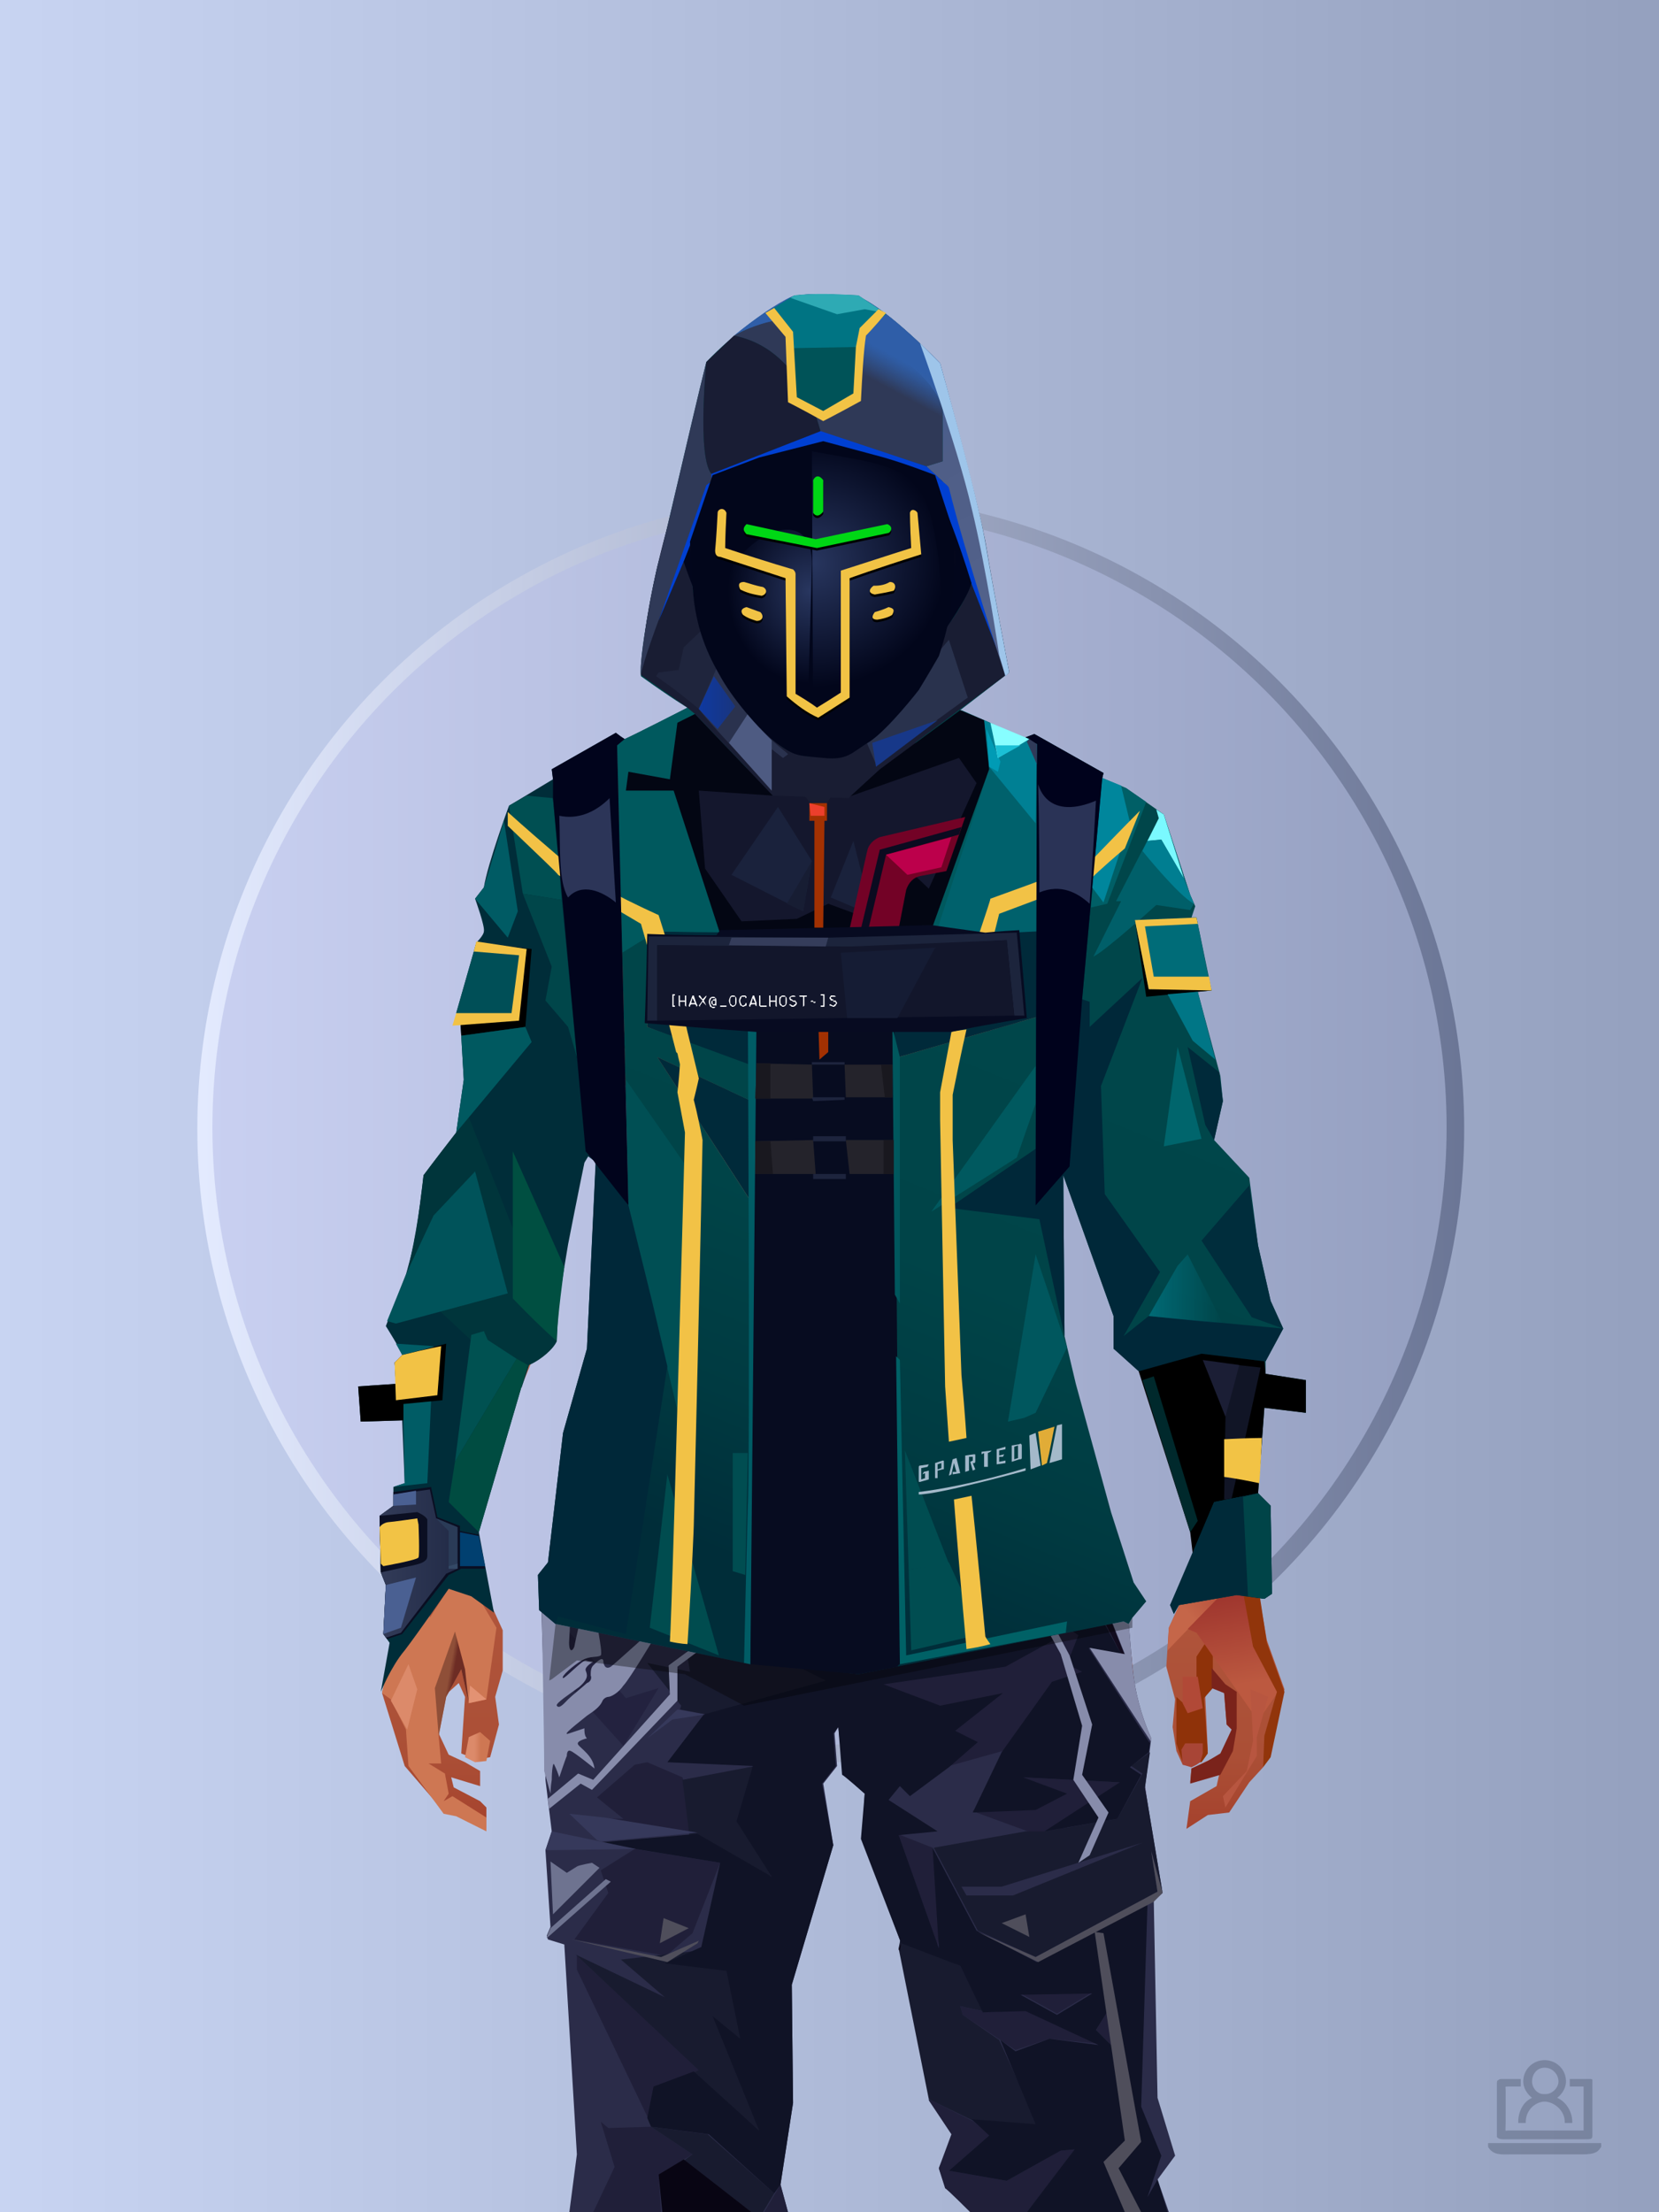 <?xml version="1.0" encoding="UTF-8"?><svg width="1320px" height="1760px" viewBox="0 0 1320 1760" version="1.1" xmlns="http://www.w3.org/2000/svg" xmlns:xlink="http://www.w3.org/1999/xlink"><defs><linearGradient x1="0%" y1="41%" x2="100%" y2="41%" id="id-30352"><stop stop-color="#C8D4F2" offset="0%"></stop><stop stop-color="#94A0BE" offset="100%"></stop></linearGradient><linearGradient x1="0%" y1="50%" x2="100%" y2="50%" id="id-30353"><stop stop-color="#E4EBFF" offset="0%"></stop><stop stop-color="#6A7595" offset="100%"></stop></linearGradient><filter width="106%" height="106%" x="-3%" y="-3%" id="id-30354" filterUnits="objectBoundingBox"><feGaussianBlur in="SourceGraphic" stdDeviation="10"></feGaussianBlur></filter><linearGradient x1="0%" y1="50%" x2="100%" y2="50%" id="id-30355"><stop stop-color="#C9D0F1" offset="0%"></stop><stop stop-color="#949FC0" offset="100%"></stop></linearGradient></defs><g stroke="none" stroke-width="1" fill="none" id="id-30356" fill-rule="evenodd"><g id="id-30357"><rect fill="url(#id-30352)" width="1320" height="1760" x="0" y="0" id="id-30358"></rect><circle cx="661" cy="898" r="504" fill="url(#id-30353)" id="id-30359" filter="url(#id-30354)"></circle><circle cx="660" cy="897" r="491" fill="url(#id-30355)" id="id-30359"></circle></g></g><defs><linearGradient x1="50%" y1="6%" x2="50%" y2="99%" id="id-110830"><stop stop-color="#914537" offset="0%"></stop><stop stop-color="#D47F5C" offset="8%"></stop><stop stop-color="#B1583C" offset="20%"></stop><stop stop-color="#BD6449" offset="34%"></stop><stop stop-color="#AB4F36" offset="71%"></stop><stop stop-color="#890000" offset="100%"></stop></linearGradient><linearGradient x1="50%" y1="-10%" x2="50%" y2="84%" id="id-110831"><stop stop-color="#B05A3C" offset="0%"></stop><stop stop-color="#D47F59" offset="49%"></stop><stop stop-color="#D47F59" offset="100%"></stop></linearGradient><linearGradient x1="57%" y1="50%" x2="47%" y2="56%" id="id-110832"><stop stop-color="#893810" offset="0%"></stop><stop stop-color="#883C15" offset="100%"></stop></linearGradient><linearGradient x1="45%" y1="35%" x2="55%" y2="47%" id="id-110833"><stop stop-color="#B87263" offset="0%"></stop><stop stop-color="#94451B" offset="100%"></stop></linearGradient><linearGradient x1="54%" y1="31%" x2="47%" y2="81%" id="id-110834"><stop stop-color="#B3634B" offset="0%"></stop><stop stop-color="#AF5E4A" offset="20%"></stop><stop stop-color="#AB5C40" offset="60%"></stop><stop stop-color="#94441E" offset="81%"></stop><stop stop-color="#8D3B18" offset="100%"></stop></linearGradient><linearGradient x1="43%" y1="38%" x2="54%" y2="44%" id="id-110835"><stop stop-color="#8F4F38" offset="0%"></stop><stop stop-color="#6D2C24" offset="100%"></stop></linearGradient><linearGradient x1="50%" y1="40%" x2="58%" y2="82%" id="id-110836"><stop stop-color="#CE8466" offset="0%"></stop><stop stop-color="#A34A3B" offset="100%"></stop></linearGradient><linearGradient x1="50%" y1="41%" x2="49%" y2="66%" id="id-110837"><stop stop-color="#571B12" offset="0%"></stop><stop stop-color="#863B30" offset="27%"></stop><stop stop-color="#AC5D46" offset="100%"></stop></linearGradient><linearGradient x1="63%" y1="4%" x2="25%" y2="77%" id="id-110838"><stop stop-color="#EC9E83" offset="0%"></stop><stop stop-color="#F0A38D" offset="55%"></stop><stop stop-color="#D88566" offset="100%"></stop></linearGradient><linearGradient x1="50%" y1="23%" x2="41%" y2="77%" id="id-110839"><stop stop-color="#6B1B1C" offset="0%"></stop><stop stop-color="#883A2C" offset="100%"></stop></linearGradient><linearGradient x1="47%" y1="22%" x2="55%" y2="89%" id="id-110840"><stop stop-color="#A55640" offset="0%"></stop><stop stop-color="#AD5C43" offset="100%"></stop></linearGradient><linearGradient x1="86%" y1="87%" x2="11%" y2="66%" id="id-110841"><stop stop-color="#9F4B3C" offset="0%"></stop><stop stop-color="#A95946" offset="100%"></stop></linearGradient><linearGradient x1="71%" y1="11%" x2="50%" y2="100%" id="id-110842"><stop stop-color="#B1583C" offset="0%" stop-opacity="0"></stop><stop stop-color="#B46953" offset="100%"></stop></linearGradient><linearGradient x1="66%" y1="46%" x2="56%" y2="43%" id="id-110843"><stop stop-color="#914640" offset="0%"></stop><stop stop-color="#8E3B3D" offset="100%"></stop></linearGradient><linearGradient x1="100%" y1="41%" x2="50%" y2="63%" id="id-110844"><stop stop-color="#6A1B1C" offset="0%"></stop><stop stop-color="#631D1A" offset="100%"></stop></linearGradient><linearGradient x1="69%" y1="20%" x2="50%" y2="100%" id="id-110845"><stop stop-color="#A0493E" offset="0%"></stop><stop stop-color="#AB5C49" offset="100%"></stop></linearGradient><linearGradient x1="36%" y1="20%" x2="57%" y2="81%" id="id-110846"><stop stop-color="#E39D82" offset="0%"></stop><stop stop-color="#C3795D" offset="100%"></stop></linearGradient><linearGradient x1="26%" y1="83%" x2="92%" y2="50%" id="id-110847"><stop stop-color="#D7835F" offset="0%"></stop><stop stop-color="#AD6545" offset="100%" stop-opacity="0"></stop></linearGradient><linearGradient x1="17%" y1="56%" x2="85%" y2="45%" id="id-110848"><stop stop-color="#E49478" offset="0%"></stop><stop stop-color="#CA8266" offset="52%"></stop><stop stop-color="#BF6E50" offset="100%"></stop></linearGradient><linearGradient x1="17%" y1="24%" x2="70%" y2="81%" id="id-110849"><stop stop-color="#ED9E85" offset="0%"></stop><stop stop-color="#B9694F" offset="100%"></stop></linearGradient><linearGradient x1="26%" y1="42%" x2="80%" y2="75%" id="id-110850"><stop stop-color="#EDA186" offset="0%"></stop><stop stop-color="#D68360" offset="100%" stop-opacity="0"></stop></linearGradient><linearGradient x1="29%" y1="56%" x2="77%" y2="50%" id="id-110851"><stop stop-color="#F4AB96" offset="0%"></stop><stop stop-color="#DD9470" offset="100%" stop-opacity="0"></stop></linearGradient><linearGradient x1="74%" y1="24%" x2="34%" y2="74%" id="id-110852"><stop stop-color="#C16E5C" offset="0%"></stop><stop stop-color="#D07957" offset="100%"></stop></linearGradient><linearGradient x1="66%" y1="100%" x2="40%" y2="0%" id="id-110853"><stop stop-color="#C86F52" offset="0%"></stop><stop stop-color="#F1A793" offset="46%"></stop><stop stop-color="#CE7854" offset="100%"></stop></linearGradient><linearGradient x1="28%" y1="76%" x2="73%" y2="20%" id="id-110854"><stop stop-color="#C56649" offset="0%"></stop><stop stop-color="#AE4636" offset="67%"></stop><stop stop-color="#B24A39" offset="100%"></stop></linearGradient><linearGradient x1="52%" y1="13%" x2="59%" y2="75%" id="id-110855"><stop stop-color="#9F362E" offset="0%"></stop><stop stop-color="#BC5940" offset="100%"></stop></linearGradient><linearGradient x1="66%" y1="59%" x2="24%" y2="66%" id="id-110856"><stop stop-color="#AB5C47" offset="0%"></stop><stop stop-color="#CE8467" offset="100%"></stop></linearGradient><linearGradient x1="41%" y1="11%" x2="61%" y2="81%" id="id-110857"><stop stop-color="#DE8C76" offset="0%"></stop><stop stop-color="#BB5A4A" offset="100%"></stop></linearGradient><linearGradient x1="19%" y1="58%" x2="66%" y2="43%" id="id-110858"><stop stop-color="#E09D85" offset="0%"></stop><stop stop-color="#C68266" offset="100%"></stop></linearGradient><linearGradient x1="73%" y1="50%" x2="30%" y2="53%" id="id-110859"><stop stop-color="#9B5F42" offset="0%"></stop><stop stop-color="#B67B61" offset="100%"></stop></linearGradient><linearGradient x1="31%" y1="0%" x2="50%" y2="100%" id="id-110860"><stop stop-color="#EEA190" offset="0%"></stop><stop stop-color="#E69987" offset="100%"></stop></linearGradient><linearGradient x1="29%" y1="43%" x2="65%" y2="100%" id="id-110861"><stop stop-color="#E4987E" offset="0%"></stop><stop stop-color="#C76D4E" offset="100%"></stop></linearGradient><linearGradient x1="13%" y1="78%" x2="84%" y2="50%" id="id-110862"><stop stop-color="#C87E68" offset="0%"></stop><stop stop-color="#CB715F" offset="100%"></stop></linearGradient><linearGradient x1="50%" y1="0%" x2="36%" y2="100%" id="id-110863"><stop stop-color="#E6977F" offset="0%"></stop><stop stop-color="#DE8D74" offset="100%"></stop></linearGradient><linearGradient x1="50%" y1="28%" x2="64%" y2="55%" id="id-110864"><stop stop-color="#E49777" offset="0%"></stop><stop stop-color="#DF8E6E" offset="100%"></stop></linearGradient><linearGradient x1="40%" y1="55%" x2="62%" y2="71%" id="id-110865"><stop stop-color="#CE7853" offset="0%"></stop><stop stop-color="#C46C4C" offset="100%"></stop></linearGradient><linearGradient x1="9%" y1="37%" x2="88%" y2="55%" id="id-110866"><stop stop-color="#AD5D46" offset="0%"></stop><stop stop-color="#913A39" offset="100%"></stop></linearGradient><linearGradient x1="62%" y1="19%" x2="50%" y2="100%" id="id-110867"><stop stop-color="#CA7352" offset="0%"></stop><stop stop-color="#AB4D3C" offset="100%"></stop></linearGradient><linearGradient x1="45%" y1="18%" x2="51%" y2="67%" id="id-110868"><stop stop-color="#F1A68E" offset="0%"></stop><stop stop-color="#D47C59" offset="100%"></stop></linearGradient><linearGradient x1="50%" y1="0%" x2="50%" y2="100%" id="id-110869"><stop stop-color="#F1A38C" offset="0%"></stop><stop stop-color="#D07B57" offset="100%"></stop></linearGradient><linearGradient x1="45%" y1="50%" x2="58%" y2="50%" id="id-110870"><stop stop-color="#A84B37" offset="0%"></stop><stop stop-color="#CD7C64" offset="100%"></stop></linearGradient><linearGradient x1="33%" y1="74%" x2="77%" y2="42%" id="id-110871"><stop stop-color="#C47259" offset="0%"></stop><stop stop-color="#C87355" offset="100%"></stop></linearGradient><linearGradient x1="63%" y1="59%" x2="38%" y2="59%" id="id-110872"><stop stop-color="#CE7753" offset="0%"></stop><stop stop-color="#DC8A6A" offset="100%"></stop></linearGradient><linearGradient x1="50%" y1="0%" x2="50%" y2="100%" id="id-110873"><stop stop-color="#CC8672" offset="0%"></stop><stop stop-color="#A24638" offset="100%"></stop></linearGradient><linearGradient x1="47%" y1="47%" x2="53%" y2="50%" id="id-110874"><stop stop-color="#CA9B87" offset="0%"></stop><stop stop-color="#A04C40" offset="100%"></stop></linearGradient><linearGradient x1="50%" y1="0%" x2="50%" y2="100%" id="id-110875"><stop stop-color="#AB5B4F" offset="0%"></stop><stop stop-color="#AB5A53" offset="100%"></stop></linearGradient><linearGradient x1="50%" y1="11%" x2="50%" y2="100%" id="id-110876"><stop stop-color="#B98472" offset="0%"></stop><stop stop-color="#CD8870" offset="100%"></stop></linearGradient><linearGradient x1="0%" y1="55%" x2="100%" y2="55%" id="id-110877"><stop stop-color="#B6746E" offset="0%"></stop><stop stop-color="#9E4248" offset="100%"></stop></linearGradient><linearGradient x1="50%" y1="37%" x2="50%" y2="100%" id="id-110878"><stop stop-color="#C1846E" offset="0%"></stop><stop stop-color="#A32E2C" offset="100%"></stop></linearGradient><linearGradient x1="49%" y1="41%" x2="51%" y2="77%" id="id-110879"><stop stop-color="#9F5844" offset="0%"></stop><stop stop-color="#872F14" offset="59%"></stop><stop stop-color="#A44B3B" offset="100%"></stop></linearGradient><linearGradient x1="33%" y1="47%" x2="59%" y2="56%" id="id-110880"><stop stop-color="#A55B45" offset="0%"></stop><stop stop-color="#763517" offset="100%"></stop></linearGradient></defs><g transform=" translate(304,473)" id="id-110881"><polygon points="174 662 139 824 137 906 146 1082 171 1154 176 1211 174 1230 175 1284 287 1284 284 1265 308 1195 306 1124 345 952 343 912 353 879 362 881 371 877 383 904 391 970 434 1079 457 1202 475 1252 475 1284 596 1284 600 1225 591 1146 609 1103 612 997 596 842 545 671 539 640 528 606 531 569 509 498 522 403 539 360 539 348 563 464 576 498 585 574 637 704 646 760 646 778 626 822 624 853 631 879 629 901 632 920 637 931 647 931 657 920 655 877 659 867 670 874 672 899 676 903 667 923 644 934 643 945 666 939 664 948 643 960 640 982 657 971 674 969 690 945 701 933 704 926 707 923 713 892 718 871 704 832 696 786 703 768 693 725 693 521 652 425 629 282 626 203 612 175 567 156 548 141 530 139 479 114 422 73 416 42 415 1 285 0 284 73 279 83 242 114 196 137 171 139 155 156 108 175 91 228 91 287 68 431 30 516 23 602 28 725 16 764 21 782 0 874 18 932 49 968 59 970 83 982 83 965 78 960 57 949 55 941 78 948 78 936 66 929 53 923 45 906 51 875 61 866 66 877 63 922 75 927 86 925 93 899 90 877 96 856 96 824 75 778 77 738 108 637 139 562 142 495 159 458 180 358 199 403 203 461 211 504 188 564 191 608" fill="url(#id-110830)" id="id-110882"></polygon><polygon points="91 287 68 431 30 516 23 602 72 688 117 614 98 452 109 469 123 336 102 372 109 294 88 309 109 285" fill="url(#id-110831)" id="id-110882"></polygon><polygon points="383 906 391 972 434 1081 457 1204 475 1254 475 1287 596 1287 600 1226 591 1148 609 1105 612 999 602 904 584 908 584 846 535 683 456 705 382 878" fill="url(#id-110832)" id="id-110882"></polygon><polygon points="137 907 146 1083 171 1156 176 1212 174 1232 175 1286 175 1287 287 1287 284 1266 308 1197 306 1126 345 954 343 923 293 814 263 724 247 711" fill="url(#id-110833)" id="id-110882"></polygon><polygon points="545 673 539 641 528 608 531 571 509 500 522 405 539 361 539 350 563 465 576 500 601 540 660 491 688 529 652 427 629 283 626 205 612 177 568 157 548 142 530 141 479 116 422 75 416 44 415 3 360 3 360 715 462 724" fill="url(#id-110834)" id="id-110882"></polygon><polygon points="83 984 59 972 49 970 21 932 19 903 7 879 0 874 11 824 38 786 38 814 56 786 78 800 91 822 83 879 69 882 63 855 51 877 45 908 47 930 37 930 50 938 53 954 49 960 56 956 83 973" fill="#CE7753" id="id-110887"></polygon><polygon points="66 855 69 882 63 855 51 877 45 908 42 870 58 825" fill="url(#id-110835)" id="id-110887"></polygon><polygon points="83 879 69 882 70 868" fill="#E39273" id="id-110887"></polygon><polygon points="481 376 513 349 558 291 522 368" fill="#A2656C" id="id-110890"></polygon><polygon points="313 697 260 560 246 448 259 424 355 408 361 366 317 404 285 409 267 378 313 343 394 351 431 378 420 404 368 399 371 404 449 421 466 441 449 510 466 547 406 697 358 717" fill="url(#id-110836)" id="id-110891"></polygon><polygon points="410 90 430 82 423 76 416 45 416 7 286 9 286 48 283 76 278 86 244 114 195 139 366 139 390 70 410 26" fill="url(#id-110837)" id="id-110892"></polygon><polygon points="182 180 133 231 97 289 97 231 113 182 165 159" fill="url(#id-110838)" id="id-110893"></polygon><polygon points="346 107 384 55 409 31 414 23 299 31" fill="url(#id-110839)" id="id-110894"></polygon><polygon points="287 93 295 32 323 129" fill="url(#id-110840)" id="id-110895"></polygon><polygon points="336 139 314 151 270 146 224 139" fill="#C0775D" id="id-110896"></polygon><polygon points="410 84 409 136 461 129" fill="url(#id-110841)" id="id-110897"></polygon><polygon points="173 246 167 286 191 351 263 386 328 330 359 330 359 152 348 139 336 139 309 152" fill="url(#id-110842)" id="id-110898"></polygon><polygon points="464 159 516 190 500 159" fill="url(#id-110843)" id="id-110899"></polygon><polygon points="302 31 346 72 382 62 409 37 416 28 416 13" fill="url(#id-110844)" id="id-110900"></polygon><polygon points="263 151 191 202 219 151" fill="#BB6D52" id="id-110901"></polygon><polygon points="154 206 170 170 122 188" fill="#FFB4A1" id="id-110902"></polygon><polygon points="358 285 344 299 323 318 305 354 358 345 354 305" fill="url(#id-110845)" id="id-110903"></polygon><polygon points="260 361 265 387 203 371 191 347" fill="#9E4D3D" id="id-110904"></polygon><polygon points="198 362 181 359 167 284" fill="#760000" id="id-110905"></polygon><polygon points="477 341 477 335 488 326 496 325 509 338 496 348 485 354" fill="#883232" id="id-110906"></polygon><polygon points="314 151 342 220 317 293 237 351 209 318 172 251 185 205 270 146" fill="url(#id-110846)" id="id-110907"></polygon><polygon points="314 151 330 238 209 318 172 251 185 205 270 146" fill="url(#id-110847)" id="id-110907"></polygon><polygon points="314 151 350 205 220 227 185 205 270 146" fill="url(#id-110848)" opacity="0.369" id="id-110907"></polygon><polygon points="211 335 223 322 242 327 244 332 235 353 213 349" fill="#983D37" id="id-110910"></polygon><polygon points="224 339 226 342 226 345 222 349 235 350 242 333 230 338 227 335" fill="#A6607C" id="id-110911"></polygon><polygon points="488 343 491 347 486 351 479 338 489 327 495 327 493 336" fill="#A84E5A" id="id-110912"></polygon><polygon points="485 339 488 343 493 337" fill="#D57D5E" id="id-110913"></polygon><polygon points="359 162 359 291 406 325 455 347 529 267 463 182 415 166" fill="url(#id-110849)" id="id-110914"></polygon><polygon points="359 178 359 281 391 302 391 249 489 270 461 189 415 166" fill="url(#id-110850)" id="id-110914"></polygon><polygon points="359 178 359 219 472 220 461 189 415 166 371 163" fill="url(#id-110851)" id="id-110914"></polygon><polygon points="358 178 372 168 440 156 413 137 378 158 411 80 396 60 358 146" fill="url(#id-110852)" id="id-110917"></polygon><polygon points="346 140 358 152 372 129 400 48 369 86 364 130" fill="#B66B53" id="id-110918"></polygon><polygon points="591 281 601 226 559 159 514 159 523 138 499 156 571 263" fill="url(#id-110853)" id="id-110919"></polygon><polygon points="609 298 626 332 629 285 627 227 614 207 617 251" fill="#9A84A9" id="id-110920"></polygon><polygon points="554 159 567 157 612 177 614 192 579 175 603 207 601 226" fill="#C2694B" id="id-110921"></polygon><polygon points="625 840 700 762 688 738 679 784 648 776 626 822" fill="url(#id-110854)" id="id-110922"></polygon><polygon points="648 862 648 845 661 825 661 870 654 878 657 922 652 929 637 929 632 914 632 893 632 877 644 888" fill="#8F3209" id="id-110923"></polygon><polygon points="554 375 577 333 607 451 594 508 568 462" fill="#C86D5D" id="id-110924"></polygon><polygon points="641 823 648 826 697 896 713 873 682 781" fill="url(#id-110855)" id="id-110922"></polygon><polygon points="623 326 643 425 633 431 693 523 652 427 636 326 625 315" fill="#9E7994" id="id-110926"></polygon><polygon points="628 274 638 339 623 314" fill="#8E465A" id="id-110927"></polygon><polygon points="693 523 695 567 685 525 618 416 633 431" fill="#913F53" id="id-110928"></polygon><polygon points="640 463 599 539 601 571 634 655 646 703 650 754 658 640 660 491" fill="#CA6E4E" id="id-110929"></polygon><polygon points="610 531 648 646 652 546 638 479" fill="#DC8A72" id="id-110929"></polygon><polygon points="693 748 677 730 677 700 660 491 685 525 691 552 684 727" fill="#AC4536" id="id-110931"></polygon><polygon points="691 746 703 768 693 727 695 567 691 551 683 727" fill="#95A2D2" id="id-110932"></polygon><polygon points="260 559 310 683 355 716 263 713 238 685 195 582" fill="url(#id-110856)" id="id-110933"></polygon><polygon points="637 931 636 919 639 914 653 914 653 922 651 929 648 931 644 933" fill="#A84536" id="id-110934"></polygon><polygon points="637 861 637 882 641 890 653 886 649 861" fill="#B14937" id="id-110935"></polygon><polygon points="691 871 693 912 688 936 669 956 671 965 696 924 696 909 705 877" fill="#B85640" id="id-110936"></polygon><polygon points="703 768 684 788 693 837 712 873 702 908 701 933 707 925 718 873 704 834 697 788" fill="#91350B" id="id-110937"></polygon><polygon points="667 939 643 946 644 934 657 928 667 922 676 903 672 899 670 874 660 870 660 854 671 867 680 873 680 902 677 920" fill="#7A231B" id="id-110938"></polygon><polygon points="361 510 359 634 426 561 420 535" fill="url(#id-110857)" opacity="0.626" id="id-110939"></polygon><polygon points="319 403 289 399 268 380 313 343 361 348 362 372" fill="url(#id-110858)" id="id-110940"></polygon><polygon points="171 141 168 151 180 151 204 139 196 138" fill="url(#id-110859)" id="id-110941"></polygon><polygon points="359 308 362 360 382 334" fill="#DD9481" opacity="0.625" id="id-110942"></polygon><polygon points="360 546 360 584 387 551 374 540" fill="url(#id-110860)" opacity="0.626" id="id-110943"></polygon><polygon points="346 542 360 547 373 540 360 534" fill="#86000C" id="id-110944"></polygon><polygon points="325 545 277 503 259 561 308 579" fill="url(#id-110861)" opacity="0.758" id="id-110945"></polygon><polygon points="389 499 460 467 449 510 404 520" fill="url(#id-110862)" id="id-110946"></polygon><polygon points="364 491 361 403 420 428" fill="url(#id-110863)" opacity="0.758" id="id-110947"></polygon><polygon points="262 446 333 446 323 469 279 492" fill="url(#id-110864)" opacity="0.758" id="id-110948"></polygon><polygon points="259 425 279 496 259 561 236 528 213 443 227 425 243 447" fill="url(#id-110865)" id="id-110949"></polygon><polygon points="412 343 444 374 466 383 499 351 447 354 416 339" fill="url(#id-110866)" id="id-110950"></polygon><polygon points="164 252 163 278 128 284" fill="#953F32" id="id-110951"></polygon><polygon points="58 478 88 441 88 416 69 430 66 456" fill="url(#id-110867)" id="id-110952"></polygon><polygon points="76 684 69 634 61 517 89 474 111 569" fill="url(#id-110868)" id="id-110953"></polygon><polygon points="53 489 47 539 69 635 76 684 53 760 40 781 16 766 28 727 23 604 28 544" fill="url(#id-110869)" id="id-110954"></polygon><polygon points="136 452 127 497 153 460 177 340 170 300" fill="#A34532" id="id-110955"></polygon><polygon points="181 359 159 460 143 497 142 514 123 532 109 514 108 490 127 497 153 460 177 340" fill="#943F3A" id="id-110955"></polygon><polygon points="38 747 28 772 38 788 44 772" fill="#E39275" id="id-110957"></polygon><polygon points="359 379 342 413 361 444 377 417" fill="url(#id-110870)" id="id-110958"></polygon><polygon points="196 581 260 561 229 519" fill="url(#id-110871)" id="id-110959"></polygon><polygon points="74 929 66 925 69 909 78 905 86 912 83 928" fill="url(#id-110872)" id="id-110960"></polygon><polygon points="20 903 7 880 21 851 28 871" fill="#DC8A6A" id="id-110961"></polygon><polygon points="218 1123 203 1040 191 913 171 1090 182 1169 230 1208 261 1237 270 1213 234 1175 212 1157 272 1191 281 1169" fill="url(#id-110873)" opacity="0.808" id="id-110962"></polygon><polygon points="182 1207 181 1155 213 1106 236 1166 230 1210" fill="#B15D4D" id="id-110963"></polygon><polygon points="187 902 211 1137 227 1161 275 1187 299 1137 272 1009 299 918 269 791 211 836" fill="url(#id-110874)" id="id-110964"></polygon><polygon points="288 1079 311 1040 311 942 295 903 264 1019 275 1188 301 1137" fill="url(#id-110875)" id="id-110965"></polygon><polygon points="584 908 604 1008 608 1106 614 998 599 887" fill="#948AB4" id="id-110966"></polygon><polygon points="430 886 488 1140 535 1115 561 925 566 886 536 816 500 786" fill="url(#id-110876)" opacity="0.792" id="id-110967"></polygon><polygon points="581 921 588 1011 584 1112 576 1162 544 1046 566 886" fill="url(#id-110877)" id="id-110968"></polygon><polygon points="561 1247 518 1200 472 1112 494 931 505 931 594 1188 579 1244" fill="url(#id-110878)" id="id-110969"></polygon><polygon points="531 1221 539 1263 536 1269 516 1287 509 1287 500 1263 513 1199 488 1226 462 1170 472 1101 427 1010 398 877 469 771 518 739 536 818 500 787 433 890 477 1078 534 1212" fill="url(#id-110879)" id="id-110970"></polygon><polygon points="321 1058 284 852 258 721 266 733 371 879 362 883 354 881 343 914 345 954" fill="#99513D" id="id-110971"></polygon><polygon points="429 1068 424 875 536 705 454 704 380 865 384 906 391 972" fill="#9B4949" opacity="0.394" id="id-110972"></polygon><polygon points="175 1262 194 1287 206 1287 225 1226 213 1249 175 1221 174 1232" fill="#792E06" id="id-110973"></polygon><polygon points="528 1227 554 1234 569 1169 549 1168" fill="#B9645B" id="id-110974"></polygon><polygon points="546 678 545 672 539 641 528 608 531 571 509 500 522 405 539 361 539 350 547 389 542 330 558 289 517 369 528 369 517 411 499 442 509 465 488 531 507 525 522 585 449 724" fill="#792E2E" id="id-110882"></polygon><polygon points="402 722 490 609 522 585 449 723" fill="#9E4C3C" id="id-110976"></polygon><polygon points="174 664 139 826 137 907 139 937 238 690 352 886 354 881 362 883 371 879 383 906 471 773 548 712 596 844 545 673 539 641 478 697 449 723 278 705 232 657 188 566 191 610" fill="url(#id-110880)" id="id-110882"></polygon><polygon points="139 836 225 709 167 697 139 826" fill="#8F361D" id="id-110978"></polygon><polygon points="518 734 596 843 547 678" fill="#711C13" id="id-110979"></polygon><polygon points="415 778 447 726 314 744 329 762" fill="#AF5544" opacity="0.520" id="id-110882"></polygon><polygon points="411 685 463 666 456 573" fill="#823A34" id="id-110981"></polygon></g><defs><linearGradient x1="53%" y1="5%" x2="47%" y2="91%" id="id-111539"><stop stop-color="#F6A693" offset="0%"></stop><stop stop-color="#EB8E76" offset="82%"></stop><stop stop-color="#F3B197" offset="100%"></stop></linearGradient><linearGradient x1="62%" y1="61%" x2="50%" y2="36%" id="id-111540"><stop stop-color="#CC4E3E" offset="0%"></stop><stop stop-color="#A33C30" offset="100%"></stop></linearGradient><linearGradient x1="50%" y1="13%" x2="57%" y2="81%" id="id-111541"><stop stop-color="#CE6F5A" offset="0%"></stop><stop stop-color="#CC4E3E" offset="52%"></stop><stop stop-color="#FFA791" offset="100%"></stop></linearGradient><linearGradient x1="50%" y1="0%" x2="54%" y2="88%" id="id-111542"><stop stop-color="#B36E6C" offset="0%"></stop><stop stop-color="#BB6E6F" offset="100%"></stop></linearGradient><linearGradient x1="36%" y1="75%" x2="36%" y2="18%" id="id-111543"><stop stop-color="#85433D" offset="0%"></stop><stop stop-color="#590F13" offset="100%"></stop></linearGradient><linearGradient x1="48%" y1="84%" x2="4%" y2="84%" id="id-111544"><stop stop-color="#B6826B" offset="0%"></stop><stop stop-color="#8F4E43" offset="100%"></stop></linearGradient><linearGradient x1="23%" y1="68%" x2="57%" y2="19%" id="id-111545"><stop stop-color="#CB927F" offset="0%"></stop><stop stop-color="#E6B7A1" offset="100%"></stop></linearGradient><linearGradient x1="59%" y1="57%" x2="48%" y2="96%" id="id-111546"><stop stop-color="#BB7A65" offset="0%"></stop><stop stop-color="#C2826A" offset="100%"></stop></linearGradient><linearGradient x1="14%" y1="53%" x2="88%" y2="46%" id="id-111547"><stop stop-color="#C9897B" offset="0%"></stop><stop stop-color="#C38874" offset="25%"></stop><stop stop-color="#CC9781" offset="66%"></stop><stop stop-color="#D6A18A" offset="100%"></stop></linearGradient><linearGradient x1="100%" y1="24%" x2="44%" y2="69%" id="id-111548"><stop stop-color="#E29985" offset="0%"></stop><stop stop-color="#E19883" offset="100%"></stop></linearGradient><linearGradient x1="24%" y1="33%" x2="50%" y2="82%" id="id-111549"><stop stop-color="#E6AE91" offset="0%"></stop><stop stop-color="#FFDABD" offset="49%"></stop><stop stop-color="#E8A490" offset="100%"></stop></linearGradient><linearGradient x1="90%" y1="75%" x2="18%" y2="60%" id="id-111550"><stop stop-color="#BC8770" offset="0%"></stop><stop stop-color="#874F3D" offset="100%"></stop></linearGradient><linearGradient x1="0%" y1="50%" x2="33%" y2="53%" id="id-111551"><stop stop-color="#764B36" offset="0%"></stop><stop stop-color="#AE795F" offset="100%"></stop></linearGradient><linearGradient x1="60%" y1="88%" x2="92%" y2="78%" id="id-111552"><stop stop-color="#DFA491" offset="0%"></stop><stop stop-color="#F8BAA3" offset="100%"></stop></linearGradient></defs><g transform=" translate(548,259)" id="id-111553"><g id="id-111554"><g transform=" translate(0,121)" id="id-111555"><polygon points="199 13 214 3 222 9 221 25 214 38 214 43 210 54 208 65 197 70 190 64" fill="url(#id-111539)" id="id-111556"></polygon><polygon points="197 24 209 14 216 9 219 10 220 22 214 37 195 43" fill="url(#id-111540)" id="id-111557"></polygon><polygon points="203 38 208 34 199 25 203 22 209 23 207 18 212 16 214 38 214 43 213 48 207 51 201 46" fill="url(#id-111541)" id="id-111556"></polygon><polygon points="212 5 214 3 222 9 222 10 219 10 216 9" fill="#FDD3B7" id="id-111556"></polygon><polygon points="208 65 197 70 190 64 194 42 199 50 193 62 199 67" fill="#A13C31" id="id-111556"></polygon><polygon points="203 62 202 54 211 50" fill="#F3B197" id="id-111561"></polygon><polygon points="196 50 202 51 203 42 196 46" fill="#EB8E76" id="id-111562"></polygon><polygon points="194 45 199 47 202 45 202 32 197 31" fill="#A13C31" id="id-111563"></polygon><path d=" M 30,70 C 24,70 20,69 19,68 C 17,66 12,52 8,46 C 4,39 2,38 1,33 C 0,30 0,21 1,6 L 8,0 L 23,9 L 30,70 Z" fill="url(#id-111542)" id="id-111564"></path><polygon points="8 6 2 6 7 3 10 2 23 9 19 14" fill="#EFAAB6" id="id-111564"></polygon><path d=" M 26,68 C 23,69 20,69 19,68 C 17,66 12,52 8,46 C 7,44 6,43 6,42 C 9,45 10,47 12,48 C 13,50 14,52 16,56 L 26,68 Z" fill="#995356" id="id-111564"></path><polygon points="26 68 29 65 27 53 20 61" fill="#7B3E35" id="id-111564"></polygon><path d=" M 23,19 C 12,12 6,9 5,9 C 3,10 2,18 2,33 L 17,53 L 26,52 L 23,19 Z" fill="url(#id-111543)" id="id-111568"></path><polygon points="12 17 19 19 18 26 15 28 22 38 21 49 12 44" fill="#773A2E" id="id-111569"></polygon><path d=" M 27,53 C 16,50 10,47 8,42 C 6,38 8,30 12,17 L 15,23 C 15,36 14,42 15,43 C 15,45 18,46 25,48 L 27,53 Z" fill="#CE7B8B" id="id-111570"></path><polygon points="11 31 19 26 19 18 14 20 12 18" fill="#C07080" id="id-111571"></polygon><polygon points="20 46 17 42 22 37 25 48" fill="#6A3032" id="id-111572"></polygon></g><g transform=" translate(18,0)" id="id-111573"><path d=" M 20,231 C 18,227 11,201 5,153 C 3,140 2,128 1,117 C -1,91 4,63 8,49 C 9,46 16,35 16,34 C 30,20 56,0 94,0 C 157,0 178,45 181,51 C 183,57 183,111 181,144 C 178,177 162,232 160,235 C 158,239 124,261 119,264 C 113,266 74,267 69,264 C 64,261 22,235 20,231 Z" fill="url(#id-111544)" id="id-111574"></path><polygon points="73 112 82 117 159 110 163 117 160 129 170 143 176 147 176 93 157 34 129 14 67 25 49 80" fill="url(#id-111545)" id="id-111575"></polygon><polygon points="161 62 154 71 156 103 169 107 175 101 174 71" fill="#D69E7C" id="id-111576"></polygon><path d=" M 88,1 C 90,0 92,0 94,0 C 157,0 178,45 181,51 C 183,57 183,111 181,144 C 178,177 162,232 160,235 C 158,239 124,261 119,264 C 113,266 74,267 69,264 C 68,263 62,260 55,256 L 88,235 L 130,216 L 172,163 L 174,118 L 172,94 L 160,106 L 169,85 L 169,76 L 147,55 L 134,23 L 93,25 L 52,65 L 58,96 L 27,113 L 21,131 L 15,125 L 9,131 L 17,98 L 27,106 L 21,88 L 21,58 L 88,1 Z" fill="url(#id-111546)" id="id-111574"></path><polygon points="89 29 62 55 21 58 63 22" fill="#CD8681" id="id-111574"></polygon><path d=" M 182,73 C 183,94 183,123 181,144 C 178,177 162,232 160,235 L 156,212 L 178,157 L 181,128 L 174,142 L 182,73 Z" fill="#97594D" id="id-111574"></path><polygon points="47 249 66 240 62 230 73 227 88 242 63 259" fill="#B57D68" id="id-111580"></polygon><path d=" M 20,231 C 20,230 19,229 18,226 C 24,231 29,235 33,238 C 42,244 56,253 76,265 C 73,265 70,265 69,264 C 64,261 22,235 20,231 Z" fill="#91463E" id="id-111574"></path><path d=" M 1,117 C -1,91 4,63 8,49 C 9,46 16,35 16,34 C 22,28 30,21 41,15 L 11,57 L 14,96 L 1,117 Z" fill="#AF7E8D" id="id-111574"></path><path d=" M 5,153 C 3,140 2,128 1,117 C 0,108 1,98 1,89 L 8,127 L 5,153 Z" fill="#793D31" id="id-111574"></path><polygon points="37 103 56 94 77 112 67 117" fill="#BC7C6E" id="id-111584"></polygon><path d=" M 62,53 C 78,52 89,52 97,53 C 105,54 116,56 131,61 L 121,101 L 93,85 L 69,102 L 57,96 L 51,66 L 62,53 Z" fill="url(#id-111547)" id="id-111585"></path><polygon points="108 55 115 47 137 44 144 55 126 62" fill="#F2C7B2" id="id-111586"></polygon><polygon points="21 172 33 171 11 143 9 158" fill="#81453F" id="id-111587"></polygon><polygon points="143 203 142 188 148 173 172 138" fill="#D0826E" id="id-111588"></polygon><polygon points="147 229 151 227 174 158 175 115 170 142 141 202 141 217" fill="#BB7E66" id="id-111589"></polygon><polygon points="117 243 120 255 149 229 144 209" fill="#C4846C" id="id-111590"></polygon></g></g><polygon points="115 123 97 120 73 163 66 188 109 172" fill="#9D5B53" id="id-111591"></polygon><polygon points="118 195 153 223 165 211 165 180 158 177 122 178" fill="url(#id-111548)" id="id-111592"></polygon><polygon points="31 148 43 115 58 140 39 146 41 161" fill="#B2735D" id="id-111593"></polygon><polygon points="60 190 82 178 90 185 91 188 102 197 78 213 79 195" fill="#C08175" id="id-111594"></polygon><polygon points="51 172 66 172 85 164 98 140 99 125 58 140 39 146 41 161" fill="#C78371" id="id-111593"></polygon><polygon points="85 164 98 140 98 155" fill="#AE6C5D" id="id-111593"></polygon><polygon points="56 182 50 169 70 159 77 165 64 172" fill="#DBA392" id="id-111597"></polygon><polygon points="56 182 50 169 64 172" fill="#D69A8B" id="id-111597"></polygon><polygon points="56 182 58 213 79 195 68 189 81 165 64 172" fill="#B76B5E" id="id-111597"></polygon><polygon points="70 222 58 213 79 195 85 215" fill="#D48E7C" id="id-111597"></polygon><polygon points="135 167 142 159 150 162 190 143 164 178 161 188 153 186 150 177" fill="url(#id-111549)" id="id-111601"></polygon><polygon points="128 153 149 163 190 143 183 135 130 138" fill="#E0A587" id="id-111601"></polygon><polygon points="132 172 150 196 153 183 150 176 137 165 140 161 130 166" fill="#CF816D" id="id-111603"></polygon><polygon points="111 184 118 195 127 184 130 181 117 179" fill="#B7684D" id="id-111604"></polygon><polygon points="92 187 101 197 105 187" fill="#A35E51" id="id-111605"></polygon><polygon points="118 189 120 183 132 178 137 180 122 189" fill="#7E453D" id="id-111606"></polygon><path d=" M 86,178 L 96,173 L 90,168 C 88,170 87,172 86,173 C 86,174 86,176 86,178 Z" fill="#954839" id="id-111607"></path><polygon points="92 184 86 178 112 175 113 183 118 194 110 198 102 194 105 187 95 187" fill="#86443A" id="id-111608"></polygon><polygon points="86 178 95 180 104 181 112 175 100 171" fill="#C67C6A" id="id-111609"></polygon><polygon points="112 176 119 172 131 167 134 171 134 178 127 180 113 183" fill="#B06966" id="id-111610"></polygon><polyline points="90 184 93 188 97 187 102 183 96 180 89 184" fill="#5B221D" id="id-111611"></polyline><polygon points="92 120 95 110 113 100 132 109 135 130 117 123" fill="#B6826B" id="id-111612"></polygon><g transform=" translate(31,92)" id="id-111613"><polygon points="4 42 24 55 56 56 69 30 44 8 1 22" fill="url(#id-111550)" id="id-111614"></polygon><polygon points="59 39 59 47 67 42 68 39 63 37" fill="#CCB2BE" id="id-111615"></polygon><polygon points="29 50 47 45 60 41 58 46 45 53 31 54" fill="#B97A79" id="id-111616"></polygon><polygon points="46 44 44 53 58 47 55 43 62 42 63 39 58 39" fill="#8F6357" id="id-111617"></polygon><polygon points="5 37 21 25 36 23 38 16 64 21 69 31 64 39 13 44" fill="#754335" id="id-111618"></polygon><polygon points="30 34 31 27 37 25 41 32" fill="#9D6544" id="id-111619"></polygon><path d=" M 19,33 C 33,27 42,25 46,26 C 50,27 56,31 65,37 L 64,28 C 52,23 44,21 41,22 C 37,22 30,26 19,33 Z" fill="#5B2A23" id="id-111620"></path><polygon points="93 88 103 85 103 89 96 91" fill="#6B3025" id="id-111621"></polygon><g transform=" translate(37,37) rotate(3) translate(-37,-37) translate(12,28)" id="id-111622"><path d=" M 6,14 L 14,16 L 23,15 C 20,15 18,14 17,14 C 15,13 14,12 13,10 L 6,14 Z" fill="#783832" id="id-111623"></path><path d=" M 14,10 C 15,13 18,15 22,15 C 25,16 31,15 36,14 C 38,14 42,12 47,10 C 41,5 35,2 30,2 C 25,2 20,5 14,10 Z" fill="#FFE4F4" id="id-111624"></path><path d=" M 14,10 C 14,11 15,12 16,13 C 22,8 27,5 31,5 C 33,5 37,6 42,9 L 42,12 C 43,12 45,11 47,10 C 41,5 35,2 30,2 C 25,2 20,5 14,10 Z" fill="#000000" fill-opacity="0.675" id="id-111624"></path><path d=" M 20,8 C 20,13 23,15 30,15 C 36,15 39,12 38,5 C 34,4 31,3 28,4 C 26,4 23,6 20,8 Z" fill="#36110A" id="id-111626"></path><path d=" M 21,9 C 21,13 24,14 29,14 C 35,14 37,12 37,7 C 33,5 31,4 28,4 C 26,5 24,6 21,9 Z" fill="#666531" id="id-111626"></path><path d=" M 26,6 C 26,8 26,10 27,10 C 29,11 31,11 32,10 C 33,9 33,8 33,5 L 26,6 Z" fill="#36110A" id="id-111628"></path><polygon points="22 9 22 11 28 9 27 7" fill="#D7B4BF" id="id-111629"></polygon><path d=" M 6,14 L 0,9 C 15,3 26,0 32,0 C 36,0 42,4 49,9 C 50,9 50,10 50,11 L 45,11 C 43,7 39,6 33,5 C 26,5 17,8 6,14 Z" fill="#36110A" id="id-111630"></path></g><polygon points="64 13 73 14 64 21 51 18" fill="#6E423B" id="id-111631"></polygon><polygon points="0 23 17 18 39 17 50 20 58 18 68 11 59 7 50 11 54 7 51 7 54 6 19 6 2 21" fill="#3A1F20" id="id-111632"></polygon><polygon points="20 5 25 1 40 4" fill="#3D2C29" id="id-111633"></polygon><polygon points="127 55 165 38 159 20 98 12 92 18 93 21 88 27 84 26 101 48" fill="url(#id-111551)" id="id-111634"></polygon><polygon points="113 31 117 24 113 18 124 15 131 18 124 24 126 31" fill="#CE9888" id="id-111635"></polygon><polygon points="136 35 132 24 138 16 150 18 140 26 143 38" fill="#9E6645" id="id-111636"></polygon><polygon points="102 42 108 49 127 56 129 54 129 49 116 39" fill="#A96957" id="id-111637"></polygon><polygon points="129 49 137 42 116 39" fill="#C88C7B" id="id-111637"></polygon><polygon points="108 49 117 52 123 44 116 39 108 41" fill="#96524F" id="id-111637"></polygon><polygon points="104 44 99 44 95 42 101 38" fill="#C2908B" id="id-111640"></polygon><polygon points="139 42 146 44 151 41 151 37 157 34 165 52 166 51 166 26 161 16 151 36" fill="#96534F" id="id-111641"></polygon><path d=" M 99,37 L 93,28 L 99,22 L 97,17 L 113,17 L 117,22 C 123,23 128,23 130,24 C 133,25 139,28 148,34 C 135,28 125,25 119,25 C 113,25 106,29 99,37 Z" fill="#643827" id="id-111642"></path><g transform=" translate(125,37) rotate(-3) translate(-124,-37) translate(100,28)" id="id-111643"><path d=" M 5,9 C 8,13 13,15 19,15 C 26,15 31,14 35,11 C 31,5 26,2 21,2 C 15,2 10,5 5,9 Z" fill="#FFE4F3" id="id-111644"></path><path d=" M 5,9 C 6,10 7,11 7,11 C 12,7 16,5 21,5 C 25,5 29,8 32,13 C 33,12 34,12 35,11 C 31,5 26,2 21,2 C 15,2 10,5 5,9 Z" fill="#000000" fill-opacity="0.496" id="id-111644"></path><path d=" M 12,6 C 13,11 14,14 15,14 C 16,15 24,16 26,15 C 27,15 28,12 30,8 C 25,5 22,4 19,3 C 17,3 14,4 12,6 Z" fill="#311011" id="id-111646"></path><path d=" M 13,9 C 14,11 14,13 15,13 C 16,14 23,15 25,15 C 26,14 27,12 28,9 C 26,8 24,7 21,7 C 19,6 16,7 13,9 Z" fill="#615E2D" id="id-111646"></path><polygon points="17 7 18 11 23 11 25 7 21 6" fill="#311011" id="id-111648"></polygon><polygon points="14 10 20 8 20 5 14 7" fill="#D4AEBC" id="id-111649"></polygon><polygon points="3 13 6 10 8 13" fill="#A03B40" id="id-111650"></polygon><polygon points="3 13 1 14 4 15 14 16 19 18 41 15 35 11 29 15 24 15 14 15 9 13" fill="#853F3B" id="id-111651"></polygon><path d=" M 3,13 C 1,12 0,11 1,11 C 1,10 8,1 21,0 C 26,0 33,3 40,6 C 42,7 45,8 49,10 L 41,15 C 37,13 35,11 34,11 C 29,7 25,5 21,5 C 14,5 9,7 3,13 Z" fill="#311011" id="id-111652"></path></g><polygon points="89 9 92 17 103 5" fill="#633E3B" id="id-111653"></polygon><polygon points="92 17 100 17 107 20 124 17 159 20 145 9 110 5 100 12 103 4" fill="#271716" id="id-111654"></polygon><polygon points="125 5 143 7 139 4" fill="#3A2A25" id="id-111655"></polygon></g><polygon points="104 122 102 115 114 110 114 123" fill="#CB8784" id="id-111612"></polygon><polygon points="116 182 124 177 127 180 130 182" fill="#320F10" id="id-111657"></polygon><polygon points="92 184 91 182 95 178 104 181 101 183 95 182" fill="#2C0E0F" id="id-111658"></polygon><polygon points="133 181 138 184 140 184 135 176" fill="#AB6150" id="id-111659"></polygon><polygon points="101 183 111 184 113 183 104 181" fill="#572A26" id="id-111660"></polygon><polygon points="107 125 112 123 123 126 122 133 128 151 130 147 147 156 129 167" fill="url(#id-111552)" id="id-111661"></polygon><polygon points="119 172 129 176 132 173 131 168 128 165 119 143 115 146" fill="#F4B9A0" id="id-111662"></polygon><polygon points="111 125 117 125 116 132 122 141 119 150 117 148" fill="#F7CECB" id="id-111663"></polygon><path d=" M 88,169 C 85,172 84,175 85,178 C 85,181 88,183 91,184 C 89,181 87,179 87,177 C 86,176 87,173 88,169 Z" fill="#7D3C32" id="id-111664"></path><path d=" M 131,170 C 130,172 129,174 130,176 C 131,179 133,181 137,182 C 134,179 133,177 132,176 C 132,174 132,172 133,169 L 131,170 Z" transform=" translate(133,175) rotate(-158) translate(-133,-175)" fill="#964F41" id="id-111664"></path><path d=" M 98,171 L 110,176 L 119,172 L 115,131 L 111,125 L 104,125 L 104,138 C 102,145 101,151 100,155 C 100,159 99,164 98,171 Z" fill="#D8908F" id="id-111666"></path><polygon points="115 131 111 125 108 125 106 142 109 151" fill="#E7AF9D" id="id-111666"></polygon><polygon points="103 173 110 176 120 172 115 131" fill="#DC9898" id="id-111666"></polygon><polygon points="103 173 110 176 120 172 107 159" fill="#E3A8A6" id="id-111666"></polygon><polygon points="103 173 110 176 120 172 118 170 110 173" fill="#FAD2C5" id="id-111666"></polygon><polygon points="150 221 112 238 68 221 76 213 142 214 147 216" fill="#BF7867" id="id-111671"></polygon><polygon points="90 228 102 242 120 246 148 219 148 213" fill="#A56049" id="id-111672"></polygon><polygon points="126 224 141 222 146 214 143 212 133 214" fill="#C88878" id="id-111673"></polygon><polygon points="69 216 70 217 80 219 87 217 83 214" fill="#E2B2A4" id="id-111674"></polygon><polygon points="69 216 68 211 74 209 83 214" fill="#A25640" id="id-111675"></polygon><polygon points="141 213 148 216 151 211 146 208" fill="#C07A64" id="id-111676"></polygon><polygon points="93 225 89 219 136 217 128 226 112 232" fill="#783025" id="id-111677"></polygon><polygon points="126 201 118 195 117 198 111 200 105 198 103 195 101 198 92 202 88 206" fill="#E9B4A6" id="id-111678"></polygon><polygon points="75 213 87 220 140 217 148 214 132 204 107 203 82 209" fill="#781B19" id="id-111679"></polygon><polygon points="84 211 80 215 87 218 142 216 147 214 139 211 128 209 111 210 94 209" fill="#50090C" id="id-111679"></polygon><path d=" M 82,209 C 93,203 99,199 100,199 C 102,199 109,201 111,201 C 112,201 118,199 121,199 C 123,199 129,202 140,209 L 132,207 L 115,209 L 111,207 L 109,209 L 96,208 L 86,210 L 82,209 Z" fill="#C05854" id="id-111681"></path><path d=" M 100,199 C 102,199 109,201 111,201 C 112,201 118,199 121,199 L 112,206 L 110,208 L 100,199 Z" fill="#D45F63" id="id-111681"></path><path d=" M 80,215 C 82,217 84,219 85,219 C 94,223 101,225 111,225 C 120,225 129,222 138,218 C 139,218 141,217 143,215 C 133,212 127,210 124,210 C 121,210 117,210 110,212 C 104,210 100,210 98,210 C 97,211 90,212 80,215 Z" fill="#DC6B67" id="id-111683"></path><path d=" M 80,215 C 82,217 84,219 85,219 C 86,219 87,220 89,221 C 94,214 101,211 110,212 C 121,213 128,215 132,221 C 134,220 136,219 138,218 C 139,218 141,217 144,215 C 134,212 127,210 124,210 C 121,210 117,210 110,212 C 104,210 100,210 98,210 C 97,211 90,212 80,215 Z" fill="#BF5350" id="id-111683"></path><polygon points="94 221 92 217 99 216 126 216 128 217 124 220 124 217 98 218" fill="#F88DB0" id="id-111685"></polygon><polygon points="108 254 112 237 138 246 120 259" fill="#CD9A8C" id="id-111686"></polygon><polygon points="108 254 112 237 85 242 85 248" fill="#BF8975" id="id-111686"></polygon></g><defs><radialGradient cx="50%" cy="0%" r="86%" id="id-111759" fx="50%" fy="0%" gradientTransform=" translate(0.500,0) scale(1,0.786) rotate(90) translate(-0.500,0)"><stop stop-color="#000000" offset="0%" stop-opacity="0.600"></stop><stop stop-color="#000000" offset="100%" stop-opacity="0.814"></stop></radialGradient><radialGradient cx="50%" cy="0%" r="86%" id="id-111759" fx="50%" fy="0%" gradientTransform=" translate(0.500,0) scale(1,0.786) rotate(90) translate(-0.500,0)"><stop stop-color="#000000" offset="0%" stop-opacity="0.600"></stop><stop stop-color="#000000" offset="100%" stop-opacity="0.814"></stop></radialGradient></defs><g transform=" translate(521,380)" opacity="0.805" id="id-111761"><path d=" M 52,49 C 73,33 83,25 83,25 C 101,23 113,20 119,17 C 125,12 128,2 128,2 C 135,0 140,0 145,2 C 153,18 166,24 186,27 C 208,50 219,61 219,61 C 216,74 211,96 205,114 C 204,115 202,117 198,119 C 198,133 200,148 205,165 C 208,169 219,175 223,179 C 205,195 187,207 158,216 C 148,218 137,218 122,217 C 98,209 76,197 57,179 C 61,175 63,173 66,165 C 67,142 67,116 67,112 L 64,109 C 57,79 53,59 52,49 Z" fill="url(#id-111759)" id="id-111762"></path><path d=" M 52,49 C 73,33 83,25 83,25 C 101,23 113,20 119,17 C 125,12 128,2 128,2 C 135,0 140,0 145,2 C 153,18 166,24 186,27 C 209,50 220,61 220,61 C 217,74 212,96 206,114 C 205,115 203,117 199,119 C 198,133 200,148 205,165 C 208,169 219,175 223,179 C 205,195 187,207 158,216 C 148,218 137,218 122,217 C 98,209 76,197 57,179 C 61,175 63,173 66,165 C 67,142 67,116 67,112 L 64,109 C 57,79 53,59 52,49 Z" fill="url(#id-111759)" id="id-111762"></path><path d=" M 52,45 C 67,33 75,27 75,27 L 49,31 C 51,40 52,45 52,45 Z" fill="#000000" fill-opacity="0.700" id="id-111764"></path><path d=" M 221,58 C 201,39 192,29 192,29 L 223,42 C 222,52 221,58 221,58 Z" fill="#000000" fill-opacity="0.700" id="id-111765"></path><path d=" M 31,201 C 43,191 50,185 52,184 C 62,192 71,198 76,202 C 81,205 90,210 101,216 C 74,214 51,208 31,201 Z" fill="#000000" fill-opacity="0.700" id="id-111766"></path><path d=" M 0,219 C 12,213 20,209 26,206 C 50,214 67,219 77,221 C 111,227 133,226 133,226 L 127,238 C 64,230 21,223 0,219 Z" fill="#000000" fill-opacity="0.700" id="id-111767"></path><path d=" M 149,225 C 154,233 157,236 157,236 C 233,220 270,211 270,211 C 263,208 261,207 258,204 C 185,218 149,225 149,225 Z" fill="#000000" fill-opacity="0.700" id="id-111768"></path><path d=" M 188,212 C 208,198 221,189 228,182 L 250,199 C 209,207 188,212 188,212 Z" fill="#000000" fill-opacity="0.700" id="id-111769"></path></g><defs></defs><g transform=" translate(431,1039)" id="id-88147"><path d=" M 499,721 L 490,695 L 504,676 L 490,630 L 487,473 L 494,467 L 480,383 L 485,344 C 477,326 472,307 470,287 C 467,253 467,251 467,251 L 448,205 L 414,71 L 419,71 L 404,9 L 393,11 L 395,19 L 351,22 L 350,21 L 333,18 L 330,0 L 132,3 L 132,6 L 130,6 L 127,22 L 110,22 L 110,24 L 46,76 L 52,76 L 21,190 L 19,190 C 19,190 1,238 1,239 C 1,239 3,377 3,377 L 8,418 L 3,433 L 7,494 L 4,501 L 5,504 L 18,508 L 28,675 L 22,721 L 196,721 L 190,699 L 200,634 L 199,540 L 232,429 L 224,380 L 235,366 L 233,340 L 236,335 C 236,335 240,372 240,372 C 240,373 257,388 257,388 L 255,424 L 286,507 L 285,511 L 309,632 L 327,659 L 316,686 C 316,686 321,702 322,702 C 323,703 342,721 342,721 L 499,721 Z" fill="#2B2C49" id="id-88148"></path><path d=" M 93,304 L 67,312 L 1,235 C 1,237 0,239 0,239 C 0,239 0,256 1,279 L 65,350 L 93,304 Z" fill="#23223F" id="id-88148"></path><polygon points="41 211 104 153 20 189 18 190 11 210" fill="#23223F" id="id-88148"></polygon><polygon points="95 721 93 691 120 675 87 653 53 654 47 649 58 685 41 721" fill="#201F39" id="id-88148"></polygon><polygon points="112 375 126 420 53 408 65 408 44 391 74 365 84 363" fill="#201F39" id="id-88148"></polygon><path d=" M 424,671 L 413,672 L 370,696 L 324,688 L 356,660 L 344,649 L 308,631 L 308,632 L 326,659 L 316,686 C 316,686 321,702 321,702 C 322,702 341,721 341,721 L 386,721 C 398,706 424,671 424,671 Z" fill="#201F39" id="id-88148"></path><polygon points="335 564 377 592 404 583 443 587 384 560 355 562 333 557" fill="#201F39" id="id-88148"></polygon><polygon points="381 547 410 563 438 546" fill="#201F39" id="id-88148"></polygon><polygon points="451 560 441 576 453 588" fill="#201F39" id="id-88148"></polygon><polygon points="320 466 315 510 283 420 311 431" fill="#201F39" id="id-88148"></polygon><path d=" M 406,425 L 460,379 L 383,375 C 356,393 342,402 343,402 L 406,425 Z" fill="#201F39" id="id-88148"></path><polygon points="442 242 271 300 324 366 367 354 428 307" fill="#201F39" id="id-88148"></polygon><polygon points="390 164 396 213 435 208 447 204 443 187" fill="#201F39" id="id-88148"></polygon><polygon points="190 699 177 721 196 721" fill="#201F39" id="id-88148"></polygon><polygon points="86 649 91 624 128 610 28 517 28 528" fill="#201F39" id="id-88148"></polygon><polygon points="74 432 142 443 120 499 99 517 26 504 53 467 47 449" fill="#201F39" id="id-88148"></polygon><polygon points="87 653 132 659 185 706 176 721 167 721 113 680 120 675" fill="#181B2F" id="id-88148"></polygon><polygon points="121 610 125 608 27 516 98 550 63 520 158 509 173 656" fill="#181B2F" id="id-88148"></polygon><polygon points="119 433 184 454 156 410 170 366 112 377" fill="#181B2F" id="id-88148"></polygon><polygon points="227 298 189 277 222 271 297 252 157 229 78 260 115 273 118 291 84 284 111 318 110 321 131 325" fill="#181B2F" id="id-88148"></polygon><polygon points="278 85 239 205 290 234 218 227 129 176" fill="#181B2F" id="id-88148"></polygon><polygon points="426 209 436 208 464 278 461 277" fill="#120C1F" id="id-88148"></polygon><path d=" M 490,466 L 485,433 L 494,467 L 480,383 L 484,355 L 469,366 L 478,372 L 458,408 L 401,418 L 385,418 L 312,431 L 347,497 L 393,518 L 490,466 Z M 338,469 L 334,462 L 366,462 L 478,427 L 375,469 L 338,469 Z" fill="#181B2F" id="id-88170" fill-rule="nonzero"></path><polygon points="343 648 395 652 364 584 335 564 333 557 351 561 333 525 285 505 285 506 284 511 308 631" fill="#181B2F" id="id-88148"></polygon><polygon points="104 153 116 87 103 72 84 71 64 176" fill="#120C1F" id="id-88148"></polygon><polygon points="285 513 286 507 284 512" fill="#080513" id="id-88148"></polygon><polygon points="113 679 93 691 96 721 167 721" fill="#080513" id="id-88148"></polygon><path d=" M 498,721 L 490,695 L 482,709 L 493,676 L 477,637 L 482,476 L 394,522 L 346,497 L 311,431 L 316,511 L 284,421 L 315,418 L 276,393 L 285,382 L 293,390 L 324,367 L 347,347 L 329,338 L 367,308 L 317,318 L 272,301 L 369,287 L 409,265 L 388,240 L 418,215 L 423,217 L 398,237 L 400,243 L 427,262 L 418,285 L 430,291 L 406,299 L 366,355 L 343,403 L 393,401 L 418,388 L 383,375 L 460,379 L 400,418 L 458,408 L 477,373 L 468,367 L 483,355 L 484,348 L 435,272 L 461,277 L 425,211 L 327,226 L 259,208 L 277,85 L 239,204 L 100,201 L 156,229 L 295,252 C 295,252 190,277 188,277 C 185,278 226,298 226,298 L 129,325 L 100,363 L 168,366 L 155,410 L 183,454 L 124,420 L 44,427 L 142,443 L 127,510 L 98,523 L 147,529 L 158,583 L 136,565 L 173,656 L 121,609 L 89,621 L 84,646 L 87,653 L 133,659 L 185,706 L 190,699 L 200,634 L 199,540 L 232,429 L 223,380 L 234,366 L 232,340 L 236,335 C 236,335 239,372 239,373 C 240,373 257,388 257,388 L 254,424 L 286,507 L 333,525 L 351,562 L 385,561 L 443,588 L 404,583 L 377,593 L 365,584 L 393,651 L 342,647 L 356,660 L 324,688 L 370,696 L 413,672 L 424,671 L 386,721 L 498,721 Z M 410,564 L 381,548 L 438,547 L 410,564 Z M 441,576 L 451,560 L 453,588 L 441,576 Z" fill="#101326" id="id-88170" fill-rule="nonzero"></path><path d=" M 83,72 L 61,71 C 61,71 64,35 69,21 L 70,18 L 53,17 L 45,76 L 51,76 L 20,190 L 63,176 L 83,72 Z" fill="#080513" id="id-88148"></path><polygon points="348 80 364 146 441 178 413 70 418 70 403 9 392 10 394 18 403 67 356 67" fill="#080513" id="id-88148"></polygon><polygon points="75 432 3 433 8 418" fill="#36395B" id="id-88148"></polygon><polygon points="22 404 44 425 47 426 124 419 50 407" fill="#36395B" id="id-88148"></polygon><polygon points="84 344 108 321 130 325 104 329" fill="#36395B" id="id-88148"></polygon><polygon points="266 102 246 149 114 125 126 100" fill="#343657" id="id-88148"></polygon><polygon points="40 385 108 314 108 287 124 275 155 264 160 252 192 230 187 220 203 211 194 208 180 218 183 230 150 254 141 264 120 272 101 286 102 309 41 377 29 372 5 392 6 400 31 380" fill="#878CAB" id="id-88148"></polygon><polygon points="344 85 296 131 282 131 268 157 257 155 200 212 194 209 256 151 267 151 277 128 292 126 336 81" fill="#878CAB" id="id-88148"></polygon><path d=" M 430,373 L 438,333 L 420,278 L 402,244 L 397,167 C 420,177 444,187 444,187 L 446,189 L 443,179 L 364,147 L 332,18 L 330,0 L 132,3 L 131,6 L 129,6 L 127,22 L 101,154 L 20,190 L 18,191 C 18,191 0,239 0,239 C 0,239 2,343 2,370 L 7,388 C 7,388 7,383 8,377 C 8,370 9,362 10,365 C 12,369 13,372 14,375 C 14,375 19,360 20,358 C 20,355 21,353 23,354 C 26,355 42,368 42,368 C 41,358 31,352 29,349 C 27,346 36,344 36,344 C 34,342 34,339 34,336 C 34,336 31,337 22,340 C 14,343 30,331 36,326 C 42,322 46,319 48,315 C 49,312 52,311 53,311 C 55,311 61,308 65,302 C 70,297 92,260 92,260 L 92,254 C 92,254 59,284 55,287 C 50,290 49,284 49,282 C 48,279 44,283 41,286 C 39,288 39,291 39,294 C 40,296 39,299 36,300 C 34,302 24,310 21,313 C 18,316 14,321 12,318 C 11,316 22,309 30,303 C 38,296 36,293 35,290 C 34,287 41,283 41,283 C 41,283 38,283 35,282 C 32,282 18,297 17,296 C 15,295 25,286 32,282 C 39,278 44,280 47,278 C 49,276 42,245 42,240 C 41,236 35,231 35,231 C 35,231 27,265 26,271 C 24,276 21,275 22,264 C 23,252 23,200 23,200 L 107,156 L 108,150 L 202,83 L 252,74 L 326,15 C 326,15 339,66 344,87 C 349,109 357,149 360,151 C 361,151 372,156 386,162 L 396,246 L 413,277 L 430,334 L 423,377 L 443,407 L 427,443 L 436,437 L 451,403 L 430,373 Z M 248,69 L 204,76 L 110,141 L 134,10 L 324,10 L 248,69 Z" fill="#878CAB" id="id-88170" fill-rule="nonzero"></path><path d=" M 464,277 L 436,272 L 485,347 L 485,344 C 477,326 472,307 470,287 C 467,253 467,250 467,250 L 448,204 L 448,204 L 436,207 L 464,277 Z" fill="#878CAB" id="id-88148"></path><polygon points="356 66 402 65 394 18 350 21" fill="#A8B0CD" id="id-88148"></polygon><path d=" M 102,72 L 109,24 L 69,21 L 69,20 L 69,20 C 69,20 61,52 61,71 L 102,72 Z" fill="#A8B0CD" id="id-88148"></path><polygon points="485 434 494 467 487 474 395 522 347 498 393 518 490 466" fill="#4F4E5B" id="id-88148"></polygon><polygon points="366 491 385 484 388 502" fill="#4F4E5B" id="id-88148"></polygon><polygon points="440 498 447 499 477 665 459 686 477 721 464 721 447 681 464 664" fill="#4F4E5B" id="id-88148"></polygon><polygon points="125 505 124 507 100 522 24 504 95 518" fill="#4F4E5B" id="id-88148"></polygon><polygon points="97 487 117 495 94 507" fill="#4F4E5B" id="id-88148"></polygon><polygon points="51 456 7 495 4 502 4 503 4 503 55 458" fill="#6E7390" id="id-88148"></polygon><path d=" M 7,442 L 20,451 C 20,451 28,446 28,446 C 29,445 40,443 40,443 L 46,447 L 9,484 L 7,442 Z" fill="#6E7390" id="id-88148"></path></g><defs></defs><g transform=" translate(280,811)" id="id-90655"></g><defs><linearGradient x1="53%" y1="50%" x2="43%" y2="95%" id="id-94819"><stop stop-color="#00464A" offset="0%"></stop><stop stop-color="#004448" offset="43%"></stop><stop stop-color="#003A41" offset="75%"></stop><stop stop-color="#002D39" offset="100%"></stop></linearGradient><linearGradient x1="0%" y1="50%" x2="100%" y2="50%" id="id-94820"><stop stop-color="#323B58" offset="0%"></stop><stop stop-color="#222B47" offset="100%"></stop></linearGradient><linearGradient x1="0%" y1="50%" x2="100%" y2="50%" id="id-94821"><stop stop-color="#006A76" offset="0%"></stop><stop stop-color="#006A75" offset="100%" stop-opacity="0"></stop></linearGradient><linearGradient x1="0%" y1="50%" x2="100%" y2="50%" id="id-94822"><stop stop-color="#0E39A1" offset="0%"></stop><stop stop-color="#19357E" offset="100%"></stop></linearGradient><linearGradient x1="39%" y1="3%" x2="73%" y2="94%" id="id-94823"><stop stop-color="#2F5EA8" offset="0%"></stop><stop stop-color="#4F5E87" offset="52%"></stop><stop stop-color="#53628B" offset="100%"></stop></linearGradient><linearGradient x1="69%" y1="30%" x2="56%" y2="48%" id="id-94824"><stop stop-color="#2F5EA8" offset="26%"></stop><stop stop-color="#2F5EA8" offset="35%" stop-opacity="0.920"></stop><stop stop-color="#2F5EA8" offset="52%" stop-opacity="0.720"></stop><stop stop-color="#2F5EA8" offset="75%" stop-opacity="0.400"></stop><stop stop-color="#2F5EA8" offset="100%" stop-opacity="0"></stop></linearGradient><linearGradient x1="43%" y1="38%" x2="53%" y2="77%" id="id-94825"><stop stop-color="#1D1324" offset="0%"></stop><stop stop-color="#02061C" offset="100%"></stop></linearGradient><linearGradient x1="51%" y1="55%" x2="49%" y2="44%" id="id-94826"><stop stop-color="#1D1324" offset="0%"></stop><stop stop-color="#02061C" offset="100%"></stop></linearGradient><linearGradient x1="88%" y1="47%" x2="14%" y2="56%" id="id-94827"><stop stop-color="#1D1324" offset="0%"></stop><stop stop-color="#02061C" offset="100%"></stop></linearGradient><linearGradient x1="59%" y1="8%" x2="35%" y2="97%" id="id-94828"><stop stop-color="#1D1324" offset="0%"></stop><stop stop-color="#02061C" offset="100%"></stop></linearGradient><linearGradient x1="46%" y1="16%" x2="52%" y2="88%" id="id-94829"><stop stop-color="#1D1324" offset="0%"></stop><stop stop-color="#02061C" offset="100%"></stop></linearGradient><radialGradient cx="0%" cy="38%" r="96%" id="id-94830" fx="0%" fy="38%" gradientTransform=" translate(-0.004,0.378) scale(1,0.438) translate(0.004,-0.378)"><stop stop-color="#28365F" offset="0%"></stop><stop stop-color="#02061B" offset="100%"></stop></radialGradient><radialGradient cx="96%" cy="39%" r="83%" id="id-94831" fx="96%" fy="39%" gradientTransform=" translate(0.958,0.392) scale(1,0.448) translate(-0.958,-0.392)"><stop stop-color="#28365F" offset="0%"></stop><stop stop-color="#02061B" offset="100%"></stop></radialGradient><filter width="132%" height="132%" x="-16%" y="-15%" id="id-94832" filterUnits="objectBoundingBox"><feMorphology result="id-94833" in="SourceAlpha" operator="dilate" radius="2"></feMorphology><feOffset result="id-94834" in="SourceAlpha" dx="0" dy="2"></feOffset><feGaussianBlur result="id-94836" in="SourceAlpha" stdDeviation="7"></feGaussianBlur><feColorMatrix in="SourceAlpha" type="matrix" values="0 0 0 0 0 0 0 0 0 0.184 0 0 0 0 1 0 0 0 1 0"></feColorMatrix></filter><path d=" M 4,64 C 2,64 0,63 0,59 C 0,59 1,49 2,29 C 2,26 7,24 9,29 C 8,48 8,57 8,57 C 44,69 62,74 62,74 C 63,75 64,76 64,78 C 64,141 64,173 64,173 C 76,180 81,184 81,184 C 94,176 100,172 100,172 C 100,107 100,75 100,75 C 137,63 156,57 156,57 C 155,39 155,29 155,29 C 156,25 160,27 161,29 C 163,51 164,62 164,62 C 126,74 107,81 107,81 C 107,144 107,176 107,176 C 90,187 82,192 82,192 C 73,188 65,182 57,175 L 56,81 L 4,64 Z" id="id-94839"></path><path d=" M 4,64 C 2,64 0,63 0,59 C 0,59 1,49 2,29 C 2,26 7,24 9,29 C 8,48 8,57 8,57 C 44,69 62,74 62,74 C 63,75 64,76 64,78 C 64,141 64,173 64,173 C 76,180 81,184 81,184 C 94,176 100,172 100,172 C 100,107 100,75 100,75 C 137,63 156,57 156,57 C 155,39 155,29 155,29 C 156,25 160,27 161,29 C 163,51 164,62 164,62 C 126,74 107,81 107,81 C 107,144 107,176 107,176 C 90,187 82,192 82,192 C 73,188 65,182 57,175 L 56,81 L 4,64 Z" id="id-94839"></path><filter width="761%" height="269%" x="-331%" y="-78%" id="id-94841" filterUnits="objectBoundingBox"><feMorphology result="id-94833" in="SourceAlpha" operator="dilate" radius="2"></feMorphology><feOffset result="id-94834" in="SourceAlpha" dx="0" dy="2"></feOffset><feGaussianBlur result="id-94836" in="SourceAlpha" stdDeviation="7"></feGaussianBlur><feColorMatrix in="SourceAlpha" type="matrix" values="0 0 0 0 0 0 0 0 0 0.184 0 0 0 0 1 0 0 0 1 0"></feColorMatrix></filter><path d=" M 78,3 C 78,20 78,29 78,29 C 80,32 83,32 86,28 L 86,3 C 83,-1 80,-1 78,3 Z" id="id-94848"></path><path d=" M 78,3 C 78,20 78,29 78,29 C 80,32 83,32 86,28 L 86,3 C 83,-1 80,-1 78,3 Z" id="id-94848"></path><filter width="145%" height="385%" x="-23%" y="-132%" id="id-94850" filterUnits="objectBoundingBox"><feMorphology result="id-94833" in="SourceAlpha" operator="dilate" radius="2"></feMorphology><feOffset result="id-94834" in="SourceAlpha" dx="0" dy="2"></feOffset><feGaussianBlur result="id-94836" in="SourceAlpha" stdDeviation="7"></feGaussianBlur><feColorMatrix in="SourceAlpha" type="matrix" values="0 0 0 0 0 0 0 0 0 0.184 0 0 0 0 1 0 0 0 1 0"></feColorMatrix></filter><path d=" M 25,38 C 62,46 80,50 80,50 C 118,42 137,38 137,38 C 142,40 140,44 138,45 C 100,53 81,57 81,57 L 25,46 C 22,43 22,41 25,38 Z" id="id-94857"></path><path d=" M 25,38 C 62,46 80,50 80,50 C 118,42 137,38 137,38 C 142,40 140,44 138,45 C 100,53 81,57 81,57 L 25,46 C 22,43 22,41 25,38 Z" id="id-94857"></path><filter width="348%" height="585%" x="-124%" y="-224%" id="id-94859" filterUnits="objectBoundingBox"><feMorphology result="id-94833" in="SourceAlpha" operator="dilate" radius="2"></feMorphology><feOffset result="id-94834" in="SourceAlpha" dx="0" dy="2"></feOffset><feGaussianBlur result="id-94836" in="SourceAlpha" stdDeviation="7"></feGaussianBlur><feColorMatrix in="SourceAlpha" type="matrix" values="0 0 0 0 0 0 0 0 0 0.184 0 0 0 0 1 0 0 0 1 0"></feColorMatrix></filter><path d=" M 23,84 C 27,85 32,87 38,88 C 42,90 41,94 37,95 C 31,94 26,93 20,90 C 18,86 19,84 23,84 Z" id="id-94866"></path><path d=" M 23,84 C 27,85 32,87 38,88 C 42,90 41,94 37,95 C 31,94 26,93 20,90 C 18,86 19,84 23,84 Z" id="id-94866"></path><filter width="410%" height="587%" x="-155%" y="-226%" id="id-94868" filterUnits="objectBoundingBox"><feMorphology result="id-94833" in="SourceAlpha" operator="dilate" radius="2"></feMorphology><feOffset result="id-94834" in="SourceAlpha" dx="0" dy="2"></feOffset><feGaussianBlur result="id-94836" in="SourceAlpha" stdDeviation="7"></feGaussianBlur><feColorMatrix in="SourceAlpha" type="matrix" values="0 0 0 0 0 0 0 0 0 0.184 0 0 0 0 1 0 0 0 1 0"></feColorMatrix></filter><path d=" M 25,104 C 33,107 36,108 36,108 C 39,111 38,115 33,115 C 30,114 26,113 22,110 C 20,107 21,105 25,104 Z" id="id-94875"></path><path d=" M 25,104 C 33,107 36,108 36,108 C 39,111 38,115 33,115 C 30,114 26,113 22,110 C 20,107 21,105 25,104 Z" id="id-94875"></path><filter width="361%" height="645%" x="-130%" y="-252%" id="id-94877" filterUnits="objectBoundingBox"><feMorphology result="id-94833" in="SourceAlpha" operator="dilate" radius="2"></feMorphology><feOffset result="id-94834" in="SourceAlpha" dx="0" dy="2"></feOffset><feGaussianBlur result="id-94836" in="SourceAlpha" stdDeviation="7"></feGaussianBlur><feColorMatrix in="SourceAlpha" type="matrix" values="0 0 0 0 0 0 0 0 0 0.184 0 0 0 0 1 0 0 0 1 0"></feColorMatrix></filter><path d=" M 126,87 C 129,87 134,87 139,84 C 144,84 144,89 142,91 C 138,92 133,93 127,94 C 122,93 122,90 126,87 Z" id="id-94884"></path><path d=" M 126,87 C 129,87 134,87 139,84 C 144,84 144,89 142,91 C 138,92 133,93 127,94 C 122,93 122,90 126,87 Z" id="id-94884"></path><filter width="409%" height="609%" x="-154%" y="-235%" id="id-94886" filterUnits="objectBoundingBox"><feMorphology result="id-94833" in="SourceAlpha" operator="dilate" radius="2"></feMorphology><feOffset result="id-94834" in="SourceAlpha" dx="0" dy="2"></feOffset><feGaussianBlur result="id-94836" in="SourceAlpha" stdDeviation="7"></feGaussianBlur><feColorMatrix in="SourceAlpha" type="matrix" values="0 0 0 0 0 0 0 0 0 0.184 0 0 0 0 1 0 0 0 1 0"></feColorMatrix></filter><path d=" M 127,108 C 124,112 125,114 129,114 C 136,113 140,111 141,110 C 143,106 142,105 138,104 C 134,106 130,107 127,108 Z" id="id-94893"></path><path d=" M 127,108 C 124,112 125,114 129,114 C 136,113 140,111 141,110 C 143,106 142,105 138,104 C 134,106 130,107 127,108 Z" id="id-94893"></path></defs><g transform=" translate(285,234)" id="id-94895"><g id="id-94896"><path d=" M 616,1053 L 616,1061 L 307,1123 L 260,1098 L 174,1087 L 154,1102 L 152,1103 L 157,1058 L 312,1090 L 312,721 L 238,607 L 317,644 L 317,615 L 230,583 L 231,507 C 231,507 472,512 540,497 L 540,575 L 430,607 L 326,616 L 321,766 L 330,1090 L 398,1098 L 609,1056 L 613,1058 L 616,1053 Z" fill="#000000" fill-opacity="0.353" id="id-94897"></path><polygon points="312 721 238 607 311 641 312 615 230 583 231 506 540 506 540 575 430 607 313 609 313 766" fill="#002A3A" id="id-94898"></polygon><path d=" M 721,886 L 716,954 L 726,964 L 727,1034 L 721,1038 L 699,1035 L 653,1043 L 649,1050 L 646,1043 L 664,1002 L 664,985 L 623,856 L 601,839 L 601,813 L 561,701 L 562,829 L 571,867 L 599,969 L 617,1025 L 627,1040 L 616,1053 L 613,1058 L 609,1056 L 398,1098 L 330,1090 L 321,766 L 326,616 L 430,607 L 540,575 L 540,497 C 472,512 231,507 231,507 L 230,583 L 317,615 L 317,644 L 238,607 L 312,721 L 312,1090 L 157,1058 L 144,1047 L 143,1019 L 151,1009 L 163,906 L 182,839 L 189,692 L 215,725 L 206,359 L 212,354 C 219,351 262,329 262,329 C 262,329 250,322 225,304 C 223,291 235,227 239,213 C 243,200 265,102 277,54 C 298,32 326,11 346,2 C 349,1 361,-2 398,2 C 422,12 463,55 463,55 C 463,55 491,156 499,197 C 506,239 518,301 518,301 L 479,331 L 530,353 L 538,350 L 593,381 L 592,385 L 611,393 L 641,414 L 662,478 L 666,487 L 663,496 L 667,496 L 679,554 L 668,555 L 686,622 L 688,642 L 681,673 L 709,703 L 716,757 L 726,801 L 736,823 L 722,849 L 722,859 L 754,864 L 754,890 L 721,886 Z" fill="url(#id-94819)" id="id-94897"></path><path d=" M 189,692 L 189,691 L 187,689 L 183,686 L 180,691 C 180,691 174,720 167,756 C 161,792 159,803 158,833 C 153,844 135,852 135,852 L 96,985 L 108,1049 L 90,1036 L 72,1030 C 72,1030 47,1066 37,1079 C 26,1092 18,1112 18,1112 L 25,1073 L 20,1066 L 22,1027 L 18,1017 L 17,972 L 28,964 L 28,949 L 37,946 L 35,896 L 2,897 L 0,869 L 30,867 L 29,850 C 29,850 34,848 35,844 C 34,840 22,821 22,821 L 38,780 C 38,780 44,759 45,751 C 47,744 52,701 52,701 L 78,667 L 84,625 L 81,573 L 78,572 L 94,516 C 94,516 100,510 100,507 C 101,503 93,481 93,481 L 100,472 C 103,453 120,407 120,407 L 155,386 L 154,378 L 205,349 L 209,352 L 209,352 L 212,354 L 206,359 L 215,725 L 189,692 Z" fill="#002D39" id="id-94897"></path><polygon points="94 516 138 521 133 583 82 590 81 573" fill="#000000" id="id-94901"></polygon><polygon points="60 837 55 946 28 949 37 946 35 844 30 835" fill="#005C65" id="id-94897"></polygon><path d=" M 0,869 L 30,867 L 29,850 C 33,846 35,844 35,844 L 70,835 L 67,880 L 36,883 L 36,896 L 2,897 L 0,869 Z" fill="#000000" id="id-94903"></path><polygon points="20 1066 23 1070 35 1066 72 1019 82 1014 101 1014 96 987 81 984 81 980 63 973 58 949 28 953 28 964 17 972 18 1017 22 1027" fill="#0A0E22" id="id-94904"></polygon><polygon points="22 1069 34 1065 70 1018 79 1014 79 981 62 974 57 951 28 955 28 964 17 972 18 1017 22 1027 20 1066" fill="url(#id-94820)" id="id-94897"></polygon><path d=" M 585,527 L 607,483 L 603,483 L 637,417 L 635,410 L 641,414 L 662,478 L 665,485 L 662,490 L 635,486 C 635,486 594,523 585,527 Z" fill="#005F69" id="id-94897"></path><path d=" M 530,353 L 480,331 L 389,398 L 329,399 L 268,334 C 264,331 262,329 262,329 C 262,329 219,351 212,354 L 206,359 L 210,524 L 231,511 L 231,507 C 231,507 471,512 540,497 L 540,358 L 530,353 Z" fill="#00595E" id="id-94897"></path><path d=" M 266,382 C 271,433 274,459 274,459 C 293,488 303,502 303,502 C 403,497 453,494 453,494 C 482,420 496,382 496,382 L 478,357 L 405,357 C 390,368 387,371 363,368 C 353,368 344,365 336,360 C 333,356 331,354 329,353 L 328,357 L 328,375 C 287,380 266,382 266,382 Z" fill="#14172D" id="id-94908"></path><polygon points="371 408 365 412 344 384 350 378 390 378" fill="#191D32" id="id-94897"></polygon><polygon points="46 952 46 963 28 964 28 955" fill="#4A6092" id="id-94897"></polygon><polygon points="22 1027 46 1021 34 1061 20 1066" fill="#4A6092" id="id-94897"></polygon><polygon points="62 974 72 984 72 1014 79 1014 79 981" fill="#2A3B57" id="id-94897"></polygon><path d=" M 431,1090 C 431,1090 430,1090 429,1092 L 398,1098 L 312,1090 L 313,767 L 315,513 L 426,513 L 431,1090 Z" fill="#070C20" id="id-94897"></path><polygon points="72 1012 79 1010 79 1014 72 1014" fill="#344966" id="id-94897"></polygon><polygon points="81 985 81 1012 101 1012 96 988" fill="#014070" id="id-94897"></polygon><path d=" M 17,972 L 47,969 C 47,969 54,972 55,975 L 55,1004 C 55,1010 45,1011 36,1013 C 27,1015 18,1017 18,1017 L 17,972 Z" fill="#0B0F22" id="id-94897"></path><path d=" M 17,981 C 19,978 23,977 24,977 C 26,977 47,974 47,974 L 48,979 C 48,979 49,1003 48,1005 C 48,1007 20,1012 20,1012 L 18,1010 L 17,981 Z" fill="#F2C345" id="id-94897"></path><polygon points="394 435 376 480 409 494" fill="#1A223C" id="id-94897"></polygon><path d=" M 30,880 L 29,850 L 35,844 C 55,839 66,837 66,837 L 63,876 L 30,880 Z" fill="#F2C245" id="id-94897"></path><path d=" M 88,655 L 78,667 C 60,690 52,701 52,701 C 49,730 44,760 37,786 C 57,802 66,810 66,810 C 109,850 130,870 130,870 C 134,858 136,852 136,852 C 147,847 155,839 158,833 C 112,714 88,655 88,655 Z" fill="#00353B" id="id-94920"></path><polygon points="77 929 90 828 100 825 103 832 126 847" fill="#005151" id="id-94897"></polygon><polygon points="96 985 72 961 77 929 126 847 135 852" fill="#004C41" id="id-94897"></polygon><polygon points="23 817 30 819 119 795 93 698 60 733 38 780" fill="#00535A" id="id-94897"></polygon><path d=" M 123,799 L 123,682 L 164,774 C 164,774 158,817 158,833 C 142,819 123,799 123,799 Z" fill="#004F41" id="id-94897"></path><polygon points="78 667 138 595 133 583 82 590 84 625" fill="#005960" id="id-94897"></polygon><polygon points="78 572 127 578 134 521 94 516" fill="#004F57" id="id-94897"></polygon><polygon points="119 512 93 481 100 472 116 419 127 491" fill="#005B64" id="id-94897"></polygon><polygon points="120 407 131 477 162 482 155 401 134 399" fill="#004F52" id="id-94897"></polygon><polygon points="131 477 154 535 149 562 167 583 174 607 162 482" fill="#00464A" id="id-94897"></polygon><polygon points="213 625 264 698 255 892 215 725" fill="#004F54" id="id-94897"></polygon><polygon points="215 725 234 802 246 853 213 1066 159 1052 157 1058 144 1047 143 1019 151 1009 163 906 182 839 189 689" fill="#002839" id="id-94897"></polygon><polygon points="246 939 232 1061 287 1083" fill="#004C4F" id="id-94897"></polygon><polygon points="298 922 310 922 308 1019 298 1016" fill="#004D51" id="id-94897"></polygon><path d=" M 429,560 L 310,564 C 310,564 312,932 310,965 C 309,998 307,1089 307,1089 L 312,1090 L 317,568 L 429,560 Z" fill="#005C65" id="id-94897"></path><polygon points="427 796 431 803 431 607 425 583" fill="#00575D" id="id-94897"></polygon><polygon points="428 845 431 848 436 1083 564 1056 563 1065 431 1090" fill="#006166" id="id-94897"></polygon><polygon points="456 730 539 614 539 644 524 687" fill="#00595F" id="id-94897"></polygon><polygon points="540 358 530 353 538 350 593 381 592 385 576 561 582 563 582 583 624 544 591 630 594 716 638 778 609 829 629 813 736 823 722 849 672 844 638 857 621 857 601 839 601 813 561 701 562 829 542 736 470 727 539 680" fill="#002839" id="id-94897"></polygon><polygon points="539 764 564 838 539 890 530 894 517 897" fill="#00575E" id="id-94897"></polygon><polygon points="470 1010 438 1015 435 920" fill="#004D51" id="id-94897"></polygon><polygon points="671 843 721 849 722 859 754 864 754 890 721 886 716 954 681 961 664 1002 662 985 621 857" fill="#000000" id="id-94897"></polygon><polygon points="496 1066 440 1079 438 1015 470 1009" fill="#004D51" id="id-94897"></polygon><polygon points="736 823 711 814 671 753 709 709 716 757 726 801" fill="#002D3C" id="id-94897"></polygon><polygon points="681 673 674 661 660 599 685 619 688 642" fill="#002A3A" id="id-94897"></polygon><polygon points="671 672 652 599 641 678" fill="#00656C" id="id-94897"></polygon><polygon points="629 813 652 773 660 764 688 819" fill="url(#id-94821)" id="id-94897"></polygon><polygon points="679 554 627 559 618 498" fill="#000000" id="id-94947"></polygon><polygon points="629 553 618 498 667 496 678 551" fill="#006C78" id="id-94897"></polygon><polygon points="664 594 682 609 668 555 644 557" fill="#007686" id="id-94897"></polygon><polygon points="459 511 502 378 498 339 540 358 540 507" fill="#00616C" id="id-94897"></polygon><polygon points="583 488 596 485 627 404 611 393 592 385" fill="#005F66" id="id-94897"></polygon><polygon points="607 391 614 420 593 484 584 472 592 385" fill="#00869C" id="id-94897"></polygon><path d=" M 488,956 C 488,956 492,993 499,1068 C 499,1068 500,1070 503,1074 C 503,1074 497,1076 484,1078 L 484,1078 L 484,1078 C 484,1076 480,1037 474,959 L 474,959 Z M 119,412 C 119,412 132,424 159,447 L 159,447 L 206,478 C 206,478 217,484 239,494 C 239,494 241,500 245,513 C 245,513 251,537 262,587 C 262,587 265,599 271,624 C 271,624 270,629 267,641 C 267,641 270,652 274,673 C 274,673 272,775 267,980 C 267,980 266,1011 262,1074 C 262,1074 257,1074 248,1072 C 249,1061 253,926 260,667 C 260,667 258,656 254,635 C 254,635 255,628 256,613 L 256,613 L 256,613 C 256,612 255,609 254,604 L 253,603 C 249,587 240,553 225,501 C 225,501 203,488 159,462 L 159,462 L 159,462 C 159,461 145,448 119,423 L 119,423 L 119,422 C 119,422 119,422 119,422 L 119,422 C 119,421 119,418 119,412 Z M 484,585 C 484,585 480,602 473,637 L 473,637 L 473,637 C 473,637 473,637 473,637 L 473,637 C 473,637 473,637 473,637 L 473,637 C 473,640 473,652 473,673 L 473,673 L 473,673 L 480,860 C 483,893 484,910 484,910 C 475,912 470,913 470,913 C 468,884 467,869 467,869 L 463,657 L 463,657 C 463,657 463,657 463,657 L 463,657 C 463,656 463,649 463,635 L 463,635 L 472,587 C 472,587 476,586 484,585 Z M 622,411 C 614,431 610,441 610,441 C 591,457 582,466 582,466 C 534,484 510,493 510,493 L 506,509 C 498,509 495,509 494,509 L 494,509 L 494,509 C 500,491 503,482 503,481 L 503,481 L 503,481 C 525,473 536,469 536,469 C 567,457 583,451 583,451 C 608,425 621,412 622,411 L 622,411 C 622,411 622,411 622,411 Z" fill="#F2C246" id="id-94953"></path><polygon points="628 435 639 434 657 465 641 414 635 410 637 417" fill="#7AF9FF" id="id-94897"></polygon><polygon points="215 725 189 692 187 689 181 682 155 401 155 386 154 378 205 349 209 352 209 352 212 354 206 359" fill="#01041C" id="id-94897"></polygon><polygon points="539 725 566 694 576 561 592 385 593 381 538 350 530 353 540 358" fill="#00021C" id="id-94897"></polygon><path d=" M 628,435 L 624,443 C 624,443 653,479 665,485 L 662,478 L 657,465 L 639,434 L 628,435 Z" fill="#007E91" id="id-94897"></path><polygon points="502 376 539 421 540 358 498 339" fill="#008094" id="id-94897"></polygon><polygon points="532 356 540 374 540 358 534 354" fill="#303A59" id="id-94897"></polygon><polygon points="500 346 511 372 509 380 502 376" fill="#009BB5" id="id-94897"></polygon><polygon points="509 369 534 354 503 341" fill="#87FEFF" id="id-94897"></polygon><polygon points="527 359 509 369 507 359" fill="#1BC0D5" id="id-94897"></polygon><path d=" M 548,930 C 550,922 553,906 554,901 L 541,905 L 544,932 L 548,930 Z" fill="#E1AC37" id="id-94897"></path><polygon points="556 900 550 930 560 927 560 899" fill="#A4B9CA" id="id-94897"></polygon><polygon points="539 906 534 908 535 935 543 932" fill="#A4B9CA" id="id-94897"></polygon><path d=" M 531,936 L 531,934 C 531,934 487,948 446,953 L 446,955 C 462,955 531,936 531,936 Z" fill="#A4B9CA" id="id-94897"></path><polygon points="388 639 425 639 425 613 387 613" fill="#24232B" id="id-94897"></polygon><polygon points="361 613 317 612 316 640 362 640" fill="#24232B" id="id-94897"></polygon><polygon points="317 612 328 612 328 640 316 640" fill="#19181F" id="id-94897"></polygon><polygon points="416 613 425 613 425 639 419 639" fill="#19181F" id="id-94897"></polygon><rect fill="#1D243D" width="26" height="2" x="361" y="611" id="id-94971"></rect><polygon points="387 639 361 639 362 642 387 641" fill="#1D243D" id="id-94897"></polygon><polygon points="367 609 366 576 374 573 374 603" fill="#A23102" id="id-94897"></polygon><polygon points="362 673 316 674 316 700 364 700" fill="#24232B" id="id-94897"></polygon><polygon points="391 700 426 700 426 673 388 673" fill="#24232B" id="id-94897"></polygon><polygon points="328 674 330 700 316 700 316 674" fill="#19181F" id="id-94897"></polygon><polygon points="418 673 418 700 426 700 426 673" fill="#19181F" id="id-94897"></polygon><rect fill="#1D243D" width="26" height="4" x="362" y="670" id="id-94971"></rect><rect fill="#1D243D" width="26" height="4" x="362" y="700" id="id-94971"></rect><polygon points="251 395 213 395 215 380 248 386 254 341 268 334 330 399 271 395 276 457 305 499 349 497 374 485 412 499 435 455 454 473 492 389 478 369 390 400 415 378 479 331 498 339 502 378 456 506 288 509" fill="#030613" id="id-94897"></polygon><path d=" M 391,505 L 405,443 C 406,438 410,434 415,432 L 483,416 L 468,459 L 447,463 C 442,464 438,468 436,474 L 430,505 L 391,505 Z" fill="#730226" id="id-94897"></path><polygon points="400 505 415 442 480 424 478 430 420 446 406 505" fill="#0B0B20" id="id-94897"></polygon><polygon points="420 446 437 462 464 456 472 432" fill="#BC004B" id="id-94897"></polygon><polygon points="297 462 334 408 361 451 354 491" fill="#1A223C" id="id-94897"></polygon><polygon points="341 485 361 451 354 491" fill="#171D33" id="id-94897"></polygon><path d=" M 225,303 C 227,263 236,221 248,178 L 266,231 C 270,285 296,325 333,357 C 346,367 353,368 363,368 C 384,370 389,368 405,357 C 421,344 434,331 446,315 L 462,288 L 468,265 C 476,255 483,243 488,230 L 499,202 L 518,301 L 415,378 L 390,401 L 330,399 L 268,334 L 262,329 L 225,303 Z" fill="#191D33" id="id-94986"></path><path d=" M 230,509 C 229,556 228,580 228,580 C 287,585 317,587 317,587 C 419,587 471,587 471,587 C 511,579 532,576 532,576 C 528,529 526,506 526,506 C 508,507 499,508 499,508 C 470,504 456,502 456,502 C 344,505 288,506 288,506 L 285,510 C 248,510 230,509 230,509 Z" fill="#070B21" id="id-94987"></path><polygon points="238 518 406 520 516 514 522 574 530 574 524 508 374 512 231 511 230 578 238 578" fill="#1C243C" id="id-94897"></polygon><polygon points="238 578 522 574 516 514 392 519 238 518" fill="#12162B" id="id-94897"></polygon><polygon points="384 524 459 520 429 576 389 576" fill="#151C34" id="id-94897"></polygon><polygon points="454 143 474 154 510 287" fill="#0040D2" id="id-94897"></polygon><polygon points="363 504 363 419 359 419 359 405 373 405 373 419 371 419 370 504" fill="#A23102" id="id-94897"></polygon><polygon points="359 405 371 408 371 415 360 415" fill="#EC3F2C" id="id-94897"></polygon><polygon points="465 149 452 137 418 128 402 128" fill="#042C91" id="id-94897"></polygon><path d=" M 259,213 C 259,213 290,308 341,359 C 360,362 369,367 369,367 C 369,367 394,357 397,355 C 431,317 482,252 488,230 C 466,159 454,146 454,146 L 373,119 L 285,145 L 259,213 Z" fill="#02061C" id="id-94897"></path><polygon points="412 374 403 353 470 275 485 321" fill="#29324D" id="id-94897"></polygon><polygon points="412 376 409 357 461 339" fill="#173889" id="id-94897"></polygon><path d=" M 279,262 L 259,281 L 255,299 L 239,301 L 237,304 C 237,304 303,348 329,395 C 329,369 329,362 329,362 L 338,369 L 342,366 C 342,366 306,336 294,313 C 282,290 279,262 279,262 Z" fill="#1F253D" id="id-94897"></path><path d=" M 342,366 L 338,369 L 329,362 C 329,362 329,369 329,395 C 308,370 286,349 271,330 L 285,298 C 290,310 312,338 329,355 C 338,363 339,363 342,366 Z" fill="#2A324E" id="id-94897"></path><polygon points="271 330 283 304 300 328 286 346" fill="url(#id-94822)" id="id-94897"></polygon><path d=" M 310,334 C 315,341 322,348 329,355 L 329,395 L 295,357 L 310,334 Z" fill="#4E5B82" id="id-94897"></path><path d=" M 285,145 C 226,285 225,303 225,303 C 223,291 235,227 239,213 C 243,200 265,102 277,54 C 277,54 268,145 285,145 Z" fill="#2F3957" id="id-94897"></path><path d=" M 518,301 L 515,304 C 515,304 483,207 470,154 C 469,152 467,151 465,149 L 452,137 L 465,133 L 465,90 C 465,90 453,45 360,18 C 321,19 300,33 299,33 C 315,20 332,8 345,2 C 349,1 361,-2 398,2 C 422,12 463,55 463,55 C 463,55 491,156 499,197 C 506,239 518,301 518,301 Z" fill="url(#id-94823)" id="id-94897"></path><path d=" M 465,90 L 465,133 L 452,137 L 393,118 L 370,119 C 370,119 359,45 299,33 C 300,33 322,18 360,18 C 453,45 465,90 465,90 Z" fill="#2F3957" id="id-94897"></path><polygon points="288 144 239 260 277 152" fill="#0040D2" id="id-94897"></polygon><path d=" M 485,137 C 381,18 299,33 299,33 L 299,33 C 315,20 332,8 345,2 C 349,1 361,-2 398,2 C 422,12 463,55 463,55 C 463,55 474,96 485,137 Z" fill="url(#id-94824)" id="id-94897"></path><path d=" M 518,301 L 515,304 L 510,287 C 510,287 500,219 488,170 C 477,122 447,39 447,39 C 456,48 463,55 463,55 C 463,55 492,157 499,198 C 506,239 518,301 518,301 Z" fill="#9EC5EA" id="id-94897"></path><path d=" M 449,144 C 449,144 449,171 446,187 C 443,203 436,244 438,253 C 458,253 466,252 473,246 C 479,240 473,190 473,190 L 454,146 L 449,144 Z" fill="url(#id-94825)" id="id-94897"></path><path d=" M 351,125 C 351,125 365,137 382,145 C 400,154 421,162 427,163 C 433,163 462,162 462,162 L 454,146 L 373,118 L 351,125 Z" fill="url(#id-94826)" id="id-94897"></path><path d=" M 280,159 C 290,157 300,156 310,155 C 326,154 332,155 340,152 C 362,132 379,120 379,120 L 373,118 L 285,145 L 280,159 Z" fill="url(#id-94827)" id="id-94897"></path><path d=" M 266,215 C 266,215 277,179 287,165 C 298,150 306,139 306,139 L 285,145 L 259,213 L 266,215 Z" fill="url(#id-94828)" id="id-94897"></path><path d=" M 264,199 C 264,199 267,244 286,260 C 300,255 302,241 302,241 C 302,241 282,177 281,162 L 264,199 Z" fill="url(#id-94829)" id="id-94897"></path><polygon points="374 512 372 519 295 518 297 512" fill="#353D5B" id="id-94897"></polygon><path d=" M 370,119 L 285,145 C 268,145 277,54 277,54 L 299,33 C 359,45 370,119 370,119 Z" fill="#191D34" id="id-94897"></path><polygon points="649 1050 646 1043 681 961 716 954 726 964 727 1034 721 1038 699 1035 653 1043" fill="#002A39" id="id-95015"></polygon><polygon points="452 137 368 109 281 143 281 146 373 118 465 149" fill="#0040D2" id="id-94897"></polygon><polygon points="704 957 716 954 726 964 727 1034 721 1038 708 1036" fill="#004448" id="id-94897"></polygon></g><path d=" M 370,117 L 411,128 C 431,133 459,144 459,144 L 474,190 C 476,236 471,261 462,288 C 454,302 446,315 446,315 C 446,315 422,346 407,356 C 392,365 390,371 370,369 C 350,367 348,368 334,358 C 319,347 297,321 287,302 C 276,283 267,260 266,229 L 264,197 L 282,144 L 319,130 L 370,117 Z" fill="#02061B" id="id-94897"></path><path d=" M 361,125 L 362,360 C 362,360 472,314 463,224 C 455,134 436,139 361,125 Z" fill="url(#id-94830)" id="id-94897"></path><path d=" M 361,215 L 357,357 C 357,357 284,314 285,256 C 286,198 362,158 361,215 Z" fill="url(#id-94831)" id="id-94897"></path><g transform=" translate(284,145)" id="id-95021" fill-rule="nonzero"><g id="id-95022"><use fill="#000000" fill-opacity="1" xlink:href="#id-94839" filter="url(#id-94832)"></use><use fill="#F1C345" xlink:href="#id-94839"></use></g><g id="id-95026"><use fill="#000000" fill-opacity="1" xlink:href="#id-94848" filter="url(#id-94841)"></use><use fill="#00D715" xlink:href="#id-94848"></use></g><g id="id-95030"><use fill="#000000" fill-opacity="1" xlink:href="#id-94857" filter="url(#id-94850)"></use><use fill="#00D715" xlink:href="#id-94857"></use></g><g id="id-95034"><use fill="#000000" fill-opacity="1" xlink:href="#id-94866" filter="url(#id-94859)"></use><use fill="#F1C345" xlink:href="#id-94866"></use></g><g id="id-95038"><use fill="#000000" fill-opacity="1" xlink:href="#id-94875" filter="url(#id-94868)"></use><use fill="#F1C345" xlink:href="#id-94875"></use></g><g id="id-95042"><use fill="#000000" fill-opacity="1" xlink:href="#id-94884" filter="url(#id-94877)"></use><use fill="#F1C345" xlink:href="#id-94884"></use></g><g id="id-95046"><use fill="#000000" fill-opacity="1" xlink:href="#id-94893" filter="url(#id-94886)"></use><use fill="#F1C345" xlink:href="#id-94893"></use></g></g><path d=" M 454,943 L 454,936 L 450,937 L 449,939 L 451,938 L 451,942 L 448,943 L 448,934 L 453,933 L 454,931 L 447,932 C 446,932 446,933 446,934 L 446,944 C 446,945 446,945 447,945 L 454,943 Z M 459,942 L 461,942 L 461,936 L 465,935 C 466,935 466,935 466,934 L 466,929 C 466,928 466,928 465,928 L 459,930 L 459,942 Z M 464,934 L 461,935 L 461,931 L 464,930 L 464,934 Z M 472,939 L 474,930 L 476,937 L 473,937 L 473,939 L 479,938 L 476,926 L 473,927 L 470,940 L 472,939 Z M 491,935 L 489,930 L 490,930 C 491,930 491,929 491,928 L 491,924 C 491,923 491,923 490,923 L 483,924 L 483,937 L 486,936 L 486,925 L 489,925 L 489,928 L 487,929 L 489,936 L 491,935 Z M 501,933 L 501,922 L 503,921 L 504,920 L 496,921 L 496,923 L 498,922 L 498,933 L 501,933 Z M 515,930 L 515,928 L 510,929 L 510,925 L 513,925 L 514,923 L 510,924 L 510,920 L 515,919 L 515,917 L 508,919 L 508,931 L 515,930 Z M 526,927 C 527,927 528,927 528,926 L 528,916 C 528,915 527,914 526,915 L 520,916 L 520,929 L 526,927 Z M 525,926 L 522,927 L 522,917 L 525,916 L 525,926 Z" fill="#A1B7C9" id="id-95050" fill-rule="nonzero"></path><polygon points="633 861 668 976 662 985 624 864" fill="#00292C" id="id-94897"></polygon><path d=" M 250,557 L 252,557 C 252,557 252,557 252,557 C 252,557 252,558 252,558 L 251,558 L 251,566 L 252,566 C 252,566 252,567 252,567 C 252,567 252,567 252,567 L 250,567 C 250,567 250,567 250,567 L 250,557 C 250,557 250,557 250,557 Z M 256,558 C 256,558 256,558 256,558 L 256,562 L 260,562 L 260,558 C 260,558 261,558 261,558 C 261,558 261,558 261,558 L 261,566 C 261,566 261,567 261,567 C 261,567 260,566 260,566 L 260,563 L 256,563 L 256,566 C 256,566 256,567 256,567 C 256,567 255,566 255,566 L 255,558 C 255,558 256,558 256,558 Z M 266,558 C 267,558 267,558 267,558 L 269,564 C 269,564 269,564 269,564 L 270,566 C 270,566 270,566 270,566 C 270,566 269,567 269,567 C 269,567 269,566 269,566 L 268,565 L 265,565 L 264,566 C 264,566 264,567 264,567 C 263,567 263,566 263,566 C 263,566 263,566 263,566 L 266,558 C 266,558 266,558 266,558 L 266,558 Z M 266,560 L 265,564 L 268,564 L 266,560 Z M 272,558 C 272,558 272,558 272,558 L 274,561 L 277,558 C 277,558 277,558 277,558 C 277,558 277,558 277,558 C 277,558 277,558 277,559 L 275,562 L 277,566 C 277,566 277,566 277,566 C 277,566 277,567 277,567 C 277,567 277,567 277,566 L 274,563 L 272,566 C 272,567 272,567 272,567 C 272,567 271,566 271,566 C 271,566 271,566 271,566 L 274,562 L 271,559 C 271,558 271,558 271,558 C 271,558 272,558 272,558 Z M 282,559 L 282,559 C 283,559 284,559 284,560 C 285,560 285,561 285,563 L 285,563 C 285,563 285,563 285,563 C 285,563 285,564 285,564 L 285,566 C 285,566 285,566 285,566 C 284,566 284,566 284,566 L 284,566 L 284,565 C 284,566 283,566 283,566 C 283,566 282,566 282,565 C 281,565 281,564 281,563 C 281,563 281,562 282,562 C 282,561 283,561 283,561 C 283,561 284,561 284,561 C 284,561 284,560 284,560 C 283,560 283,560 282,560 C 282,560 281,560 281,560 C 281,561 280,561 280,563 C 280,565 281,566 281,566 C 281,567 282,567 282,567 L 283,567 C 284,567 284,567 284,567 C 284,567 284,568 283,568 L 282,568 C 282,568 281,567 280,567 C 280,566 279,565 279,563 C 279,561 280,560 280,560 C 281,559 282,559 282,559 Z M 283,562 C 283,562 282,562 282,562 C 282,562 282,563 282,563 C 282,564 282,564 282,564 C 282,565 283,565 283,565 C 283,565 284,565 284,564 C 284,564 284,564 284,564 L 284,563 C 284,563 284,562 284,562 C 284,562 283,562 283,562 Z M 288,558 C 288,558 288,558 288,558 L 288,566 L 293,566 C 293,566 293,566 293,566 C 293,566 293,567 293,567 L 288,567 C 288,567 288,566 288,566 L 288,558 C 288,558 288,558 288,558 Z M 298,558 C 299,558 300,558 300,559 C 301,559 301,561 301,562 C 301,564 301,565 300,566 C 300,566 299,567 298,567 C 297,567 297,566 296,566 C 296,565 295,564 295,562 C 295,561 296,559 296,559 C 297,558 297,558 298,558 Z M 298,559 C 298,559 297,559 297,559 C 296,560 296,561 296,562 C 296,564 296,565 297,565 C 297,566 298,566 298,566 C 299,566 299,566 300,565 C 300,565 300,564 300,562 C 300,561 300,560 300,559 C 299,559 299,559 298,559 Z M 306,558 C 307,558 308,558 308,558 C 309,559 309,559 309,559 C 309,559 309,559 309,559 C 309,560 309,560 308,560 C 308,560 308,560 308,559 C 308,559 308,559 308,559 C 308,559 307,559 306,559 C 306,559 305,559 305,559 C 305,560 304,561 304,562 C 304,564 305,565 305,565 C 305,566 306,566 306,566 C 307,566 308,565 308,565 C 308,565 308,565 308,565 C 308,564 308,564 309,564 C 309,564 309,565 309,565 L 309,565 C 309,565 309,565 309,566 C 308,566 307,567 306,567 C 306,567 305,566 304,566 C 304,565 303,564 303,562 C 303,561 304,559 304,559 C 305,558 306,558 306,558 Z M 314,558 C 314,558 315,558 315,558 L 317,564 C 317,564 317,564 317,564 L 317,566 C 317,566 317,566 317,566 C 317,566 317,567 317,567 C 317,567 317,566 316,566 L 316,565 L 313,565 L 312,566 C 312,566 312,567 312,567 C 311,567 311,566 311,566 C 311,566 311,566 311,566 L 314,558 C 314,558 314,558 314,558 L 314,558 Z M 314,560 L 313,564 L 316,564 L 314,560 Z M 320,558 C 320,558 320,558 320,558 L 320,566 L 325,566 C 325,566 325,566 325,566 C 325,566 325,567 325,567 L 320,567 C 320,567 319,566 319,566 L 319,558 C 319,558 320,558 320,558 Z M 328,558 C 328,558 328,558 328,558 L 328,562 L 332,562 L 332,558 C 332,558 332,558 333,558 C 333,558 333,558 333,558 L 333,566 C 333,566 333,567 333,567 C 332,567 332,566 332,566 L 332,563 L 328,563 L 328,566 C 328,566 328,567 328,567 C 327,567 327,566 327,566 L 327,558 C 327,558 327,558 328,558 Z M 338,558 C 339,558 340,558 340,559 C 341,559 341,561 341,562 C 341,564 341,565 340,566 C 340,566 339,567 338,567 C 337,567 337,566 336,566 C 335,565 335,564 335,562 C 335,561 335,559 336,559 C 337,558 337,558 338,558 Z M 338,559 C 337,559 337,559 337,559 C 336,560 336,561 336,562 C 336,564 336,565 337,565 C 337,566 337,566 338,566 C 339,566 339,566 340,565 C 340,565 340,564 340,562 C 340,561 340,560 340,559 C 339,559 339,559 338,559 Z M 346,558 C 348,558 348,559 348,559 C 348,559 348,559 348,559 C 348,559 348,560 348,560 C 348,560 348,559 348,559 C 348,559 347,559 346,559 C 345,559 344,559 344,560 C 344,561 345,561 345,561 C 345,561 346,562 346,562 C 347,562 347,562 348,562 C 348,563 349,563 349,564 C 349,565 349,565 348,566 C 348,566 347,567 346,567 C 344,567 344,566 344,566 C 343,566 343,565 343,565 C 343,565 344,565 344,565 C 344,565 344,565 344,565 C 344,565 345,566 346,566 C 347,566 347,565 347,565 C 348,565 348,565 348,564 C 348,564 348,563 347,563 C 347,563 347,563 346,563 C 345,562 345,562 344,562 C 344,562 343,561 343,560 C 343,559 345,558 346,558 Z M 352,558 L 356,558 C 357,558 357,558 357,558 C 357,559 357,559 356,559 L 355,559 L 355,566 C 355,566 354,567 354,567 C 354,567 354,566 354,566 L 354,559 L 352,559 C 351,559 351,559 351,558 C 351,558 351,558 352,558 Z M 361,562 C 362,562 362,562 362,563 C 363,563 363,563 363,563 C 363,563 364,563 364,563 C 364,563 364,562 364,562 C 364,562 364,563 364,563 C 364,563 364,563 364,563 C 364,563 364,564 363,564 C 362,564 362,563 362,563 C 361,563 361,563 361,563 C 361,563 361,563 361,563 C 360,563 360,563 360,563 C 360,563 360,563 360,563 C 360,563 360,563 360,563 C 360,563 360,562 361,562 Z M 368,557 L 370,557 C 370,557 371,557 371,557 L 371,567 C 371,567 370,567 370,567 L 368,567 C 368,567 368,567 368,567 C 368,567 368,566 368,566 L 370,566 L 370,558 L 368,558 C 368,558 368,557 368,557 C 368,557 368,557 368,557 Z M 378,557 L 378,557 C 378,557 378,557 378,557 L 378,558 C 380,558 380,559 380,559 C 380,559 380,559 380,559 C 380,559 380,559 380,559 C 380,559 380,559 379,559 C 379,559 379,559 378,559 L 378,562 C 379,562 379,562 380,562 C 380,563 381,563 381,564 C 381,565 380,565 380,566 C 380,566 379,567 378,567 L 378,567 C 378,567 378,568 378,568 C 378,568 378,567 378,567 L 378,567 C 376,566 375,566 375,566 C 375,566 375,565 375,565 C 375,565 376,565 376,565 C 376,565 376,565 376,565 C 376,565 377,566 378,566 L 378,562 C 377,562 377,562 376,562 C 376,561 375,561 375,560 C 375,559 376,559 376,558 C 377,558 377,558 378,558 L 378,557 C 378,557 378,557 378,557 Z M 378,559 C 377,559 377,559 377,559 C 376,559 376,560 376,560 C 376,560 376,560 377,561 C 377,561 377,561 378,561 L 378,559 Z M 378,563 L 378,566 C 379,566 379,565 379,565 C 380,565 380,565 380,564 C 380,564 380,563 379,563 C 379,563 379,563 378,563 Z" fill="#FFFFFF" id="id-95052"></path><polygon points="667 496 618 498 629 553 679 554 677 543 633 543 626 503 668 501" fill="#F2C245" id="id-95053"></polygon><path d=" M 695,958 C 691,959 689,959 689,959 C 690,887 691,851 691,851 L 718,854 C 703,923 695,958 695,958 Z" fill="#111526" id="id-95054"></path><path d=" M 719,910 C 718,934 717,946 717,946 C 698,942 689,941 689,941 L 689,911 C 709,910 719,910 719,910 Z" fill="#F2C345" id="id-95055"></path><path d=" M 690,893 C 678,863 672,848 672,848 L 701,852 C 694,879 690,893 690,893 Z" fill="#1B1E35" id="id-95056"></path><polygon points="94 515 134 521 128 578 75 582 78 572 122 572 128 526 92 523" fill="#F2C245" id="id-95057"></polygon><path d=" M 541,390 C 546,406 561,414 587,403 C 584,458 582,485 582,485 C 572,476 559,469 542,476 C 542,419 541,390 541,390 Z" fill="#2A3356" id="id-95058"></path><path d=" M 160,415 C 161,439 159,467 167,480 C 178,468 194,475 205,484 L 200,401 C 188,413 174,418 160,415 Z" fill="#2C3558" id="id-95059"></path><path d=" M 329,12 L 347,1 C 364,0 381,0 398,1 L 420,16 L 402,32 L 399,79 L 370,96 L 345,83 L 343,32 L 329,12 Z" fill="#007483" id="id-95060"></path><path d=" M 347,1 L 344,3 L 381,16 L 403,12 L 419,15 L 398,1 C 381,0 364,-1 347,1 Z" fill="#2EAAB4" id="id-95061"></path><polygon points="344 43 401 42 399 79 370 96 345 83" fill="#005358" id="id-95062"></polygon><path d=" M 324,15 L 331,11 L 346,30 L 349,82 L 370,93 L 394,79 L 396,42 C 398,32 399,27 399,27 C 409,17 414,12 414,12 C 418,14 420,15 420,15 C 410,27 404,33 404,33 C 402,46 401,66 400,85 C 380,96 370,101 370,101 C 352,91 342,86 342,86 L 340,34 L 324,15 Z" fill="#F2C345" id="id-95063"></path></g><defs></defs><path d=" M 1229,1666 C 1229,1666 1230,1666 1230,1666 C 1235,1666 1240,1661 1240,1656 C 1240,1650 1235,1645 1229,1645 C 1223,1645 1219,1650 1219,1656 C 1219,1661 1223,1666 1228,1666 C 1228,1666 1229,1666 1229,1666 Z M 1239,1669 C 1246,1672 1251,1680 1251,1688 C 1251,1688 1251,1688 1251,1689 L 1245,1689 C 1245,1688 1245,1688 1245,1688 C 1245,1680 1238,1673 1230,1672 C 1230,1672 1230,1672 1229,1672 C 1229,1672 1228,1672 1228,1672 C 1220,1673 1214,1680 1214,1688 C 1214,1688 1214,1688 1214,1689 L 1208,1689 C 1208,1688 1208,1688 1208,1688 C 1208,1680 1212,1672 1219,1669 C 1215,1666 1212,1661 1212,1656 C 1212,1646 1220,1639 1229,1639 C 1238,1639 1246,1646 1246,1656 C 1246,1661 1243,1666 1239,1669 L 1239,1669 Z M 1260,1660 C 1260,1661 1260,1695 1260,1695 C 1260,1695 1252,1695 1250,1695 C 1247,1695 1244,1695 1240,1695 C 1227,1695 1214,1695 1200,1695 C 1197,1695 1198,1697 1198,1688 L 1198,1663 C 1198,1660 1197,1660 1200,1660 C 1203,1660 1206,1660 1210,1660 L 1210,1654 L 1195,1654 C 1194,1654 1193,1654 1192,1655 C 1191,1655 1191,1657 1191,1658 L 1191,1685 C 1191,1687 1191,1699 1191,1700 C 1192,1702 1195,1702 1198,1702 L 1259,1702 C 1267,1702 1267,1702 1267,1698 C 1267,1693 1267,1657 1267,1655 C 1267,1654 1266,1654 1265,1654 L 1249,1654 L 1249,1660 L 1255,1660 C 1256,1660 1260,1660 1260,1660 L 1260,1660 Z M 1222,1711 C 1222,1710 1222,1708 1222,1708 L 1236,1708 L 1236,1711 L 1222,1711 L 1222,1711 Z M 1274,1705 L 1274,1707 C 1274,1708 1274,1708 1274,1708 C 1272,1711 1271,1712 1268,1713 C 1265,1714 1260,1714 1256,1714 C 1247,1714 1238,1714 1229,1714 C 1220,1714 1211,1714 1202,1714 C 1195,1714 1188,1715 1184,1708 C 1184,1708 1184,1708 1184,1707 L 1184,1705 L 1274,1705 L 1274,1705 Z" fill="#343D53" opacity="0.297" id="id-77048"></path></svg>